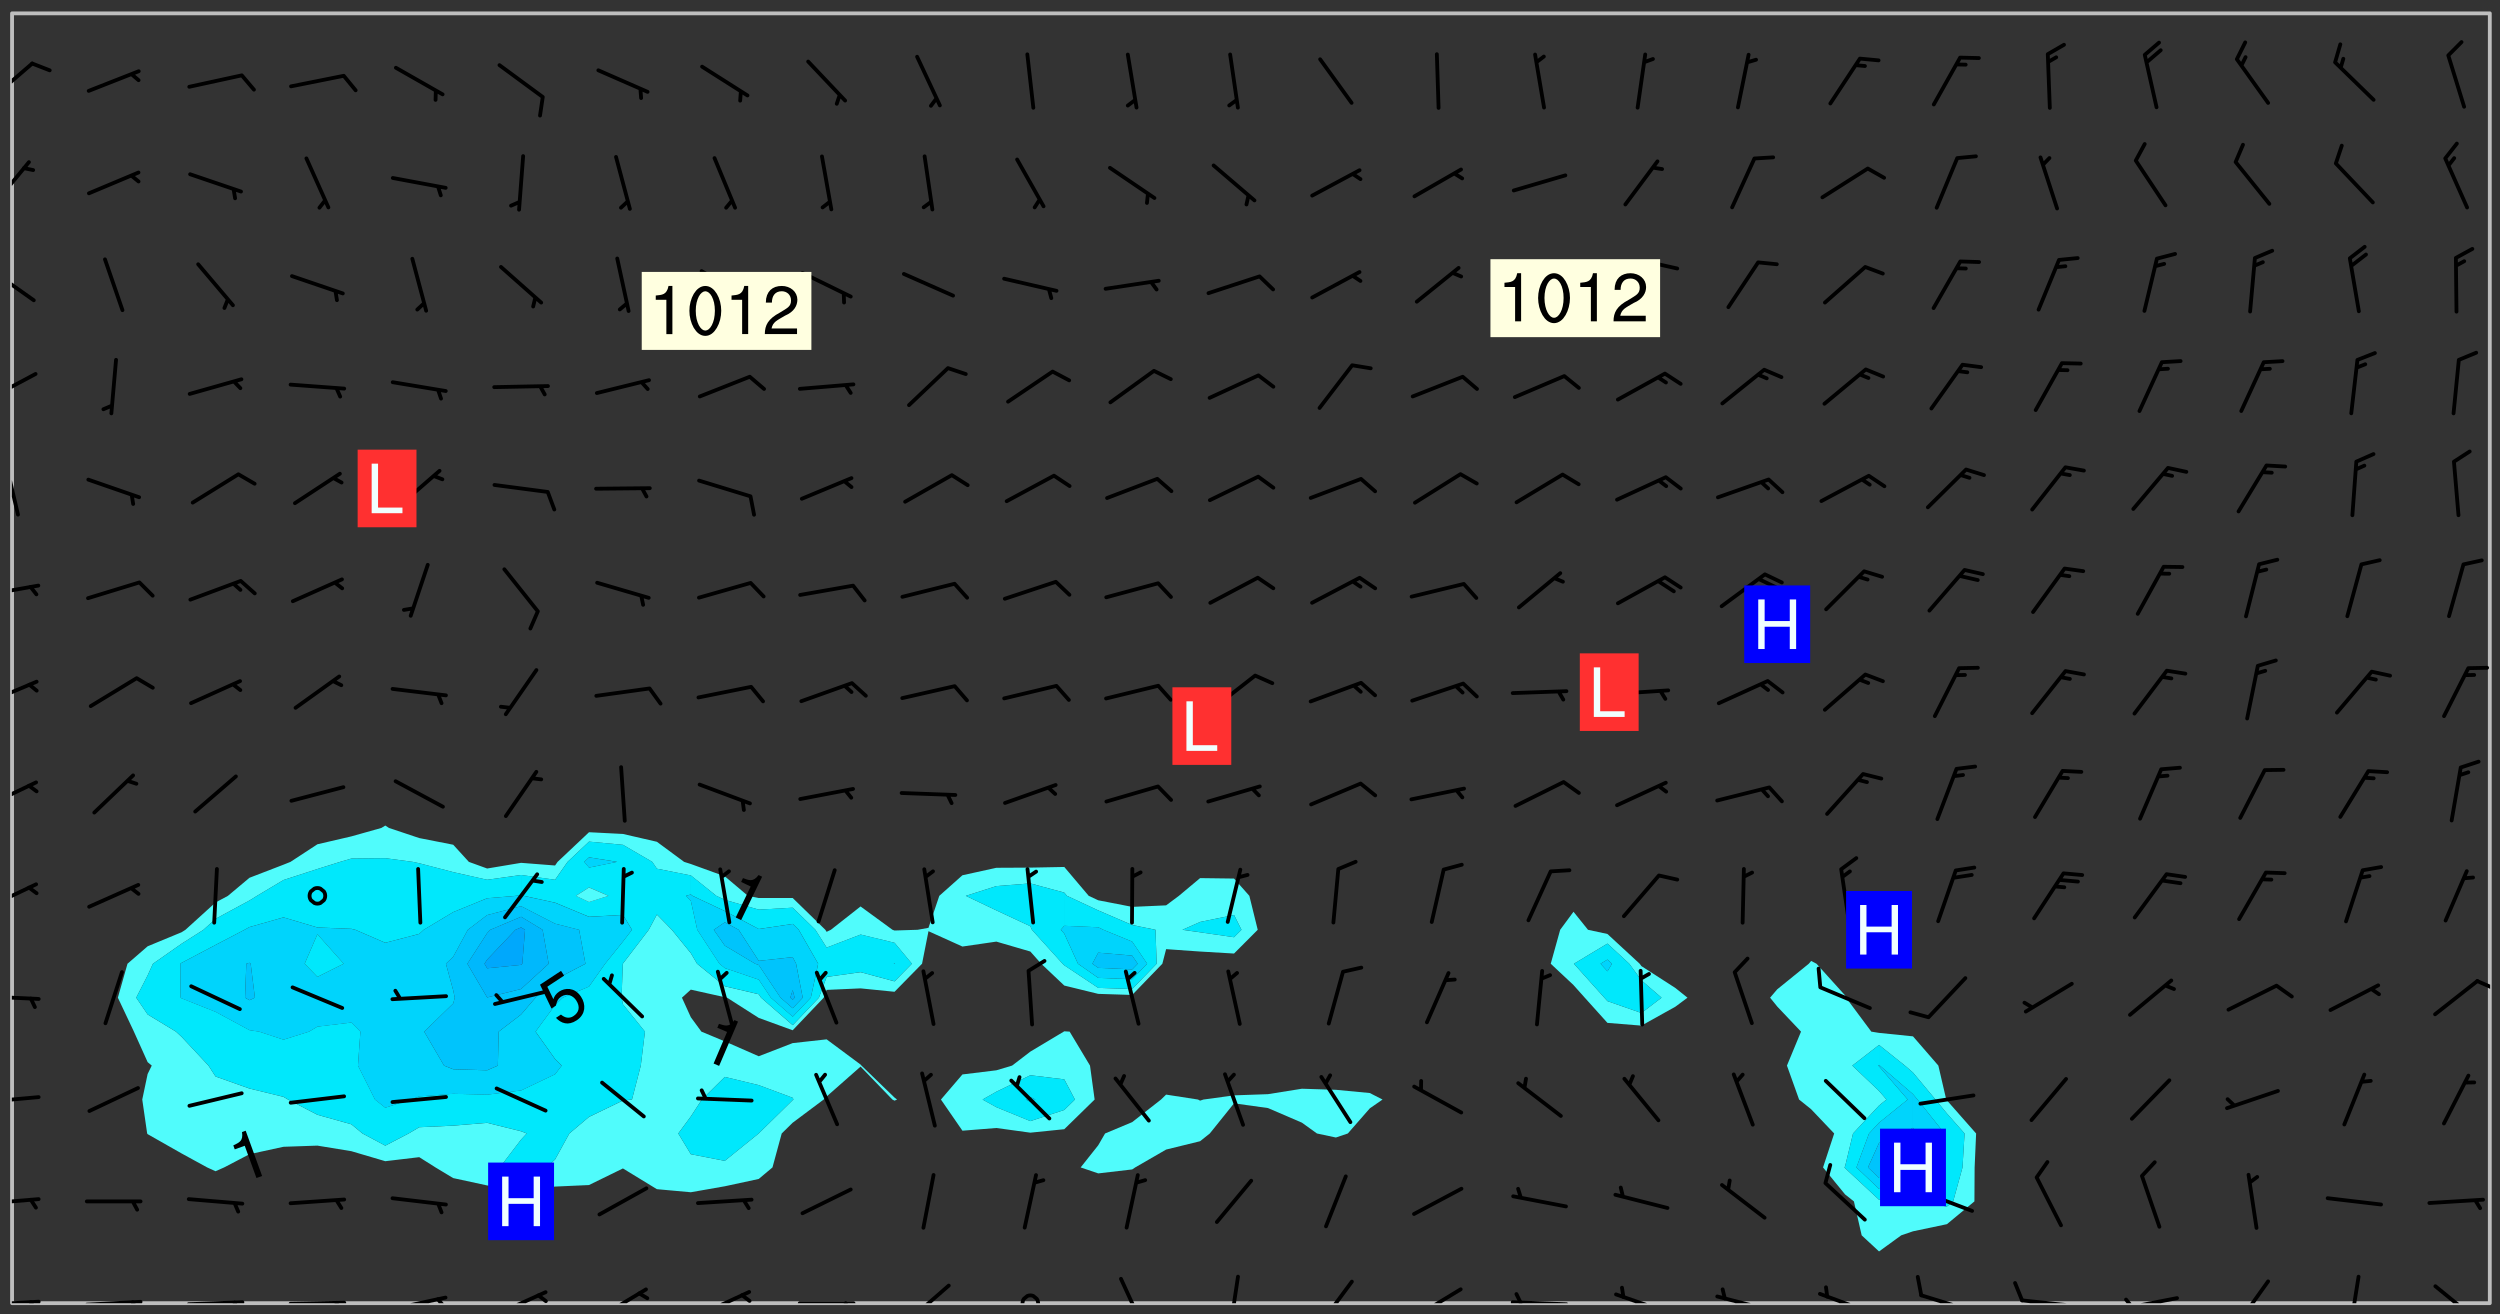 <svg xmlns="http://www.w3.org/2000/svg" role="img" xmlns:xlink="http://www.w3.org/1999/xlink" viewBox="142.45 309.95 326.84 171.84"><rect x="142.45" y="309.95" width="326.84" height="171.84" fill="#333333" stroke="none"/><defs><clipPath id="a"><path d="M144 311.672h1v168.656h-1zm0 0"/></clipPath><clipPath id="b"><path d="M144 311.672h324v168.656H144zm0 0"/></clipPath><clipPath id="c"><path d="M467 311.672h1v168.656h-1zm0 0"/></clipPath><clipPath id="d"><path d="M144 479h4v1.328h-4zm0 0"/></clipPath><clipPath id="e"><path d="M146 479h2v1.328h-2zm0 0"/></clipPath><clipPath id="f"><path d="M153 479h9v1.328h-9zm0 0"/></clipPath><clipPath id="g"><path d="M159 479h2v1.328h-2zm0 0"/></clipPath><clipPath id="h"><path d="M166 479h9v1.328h-9zm0 0"/></clipPath><clipPath id="i"><path d="M172 479h2v1.328h-2zm0 0"/></clipPath><clipPath id="j"><path d="M180 480h8v.328h-8zm0 0"/></clipPath><clipPath id="k"><path d="M186 480h2v.328h-2zm0 0"/></clipPath><clipPath id="l"><path d="M193 479h8v1.328h-8zm0 0"/></clipPath><clipPath id="m"><path d="M199 479h2v1.328h-2zm0 0"/></clipPath><clipPath id="n"><path d="M207 478h8v2.328h-8zm0 0"/></clipPath><clipPath id="o"><path d="M212 479h3v1.328h-3zm0 0"/></clipPath><clipPath id="p"><path d="M220 478h8v2.328h-8zm0 0"/></clipPath><clipPath id="q"><path d="M233 478h8v2.328h-8zm0 0"/></clipPath><clipPath id="r"><path d="M239 479h2v1.328h-2zm0 0"/></clipPath><clipPath id="s"><path d="M246 480h9v.328h-9zm0 0"/></clipPath><clipPath id="t"><path d="M252 480h2v.328h-2zm0 0"/></clipPath><clipPath id="u"><path d="M260 477h7v3.328h-7zm0 0"/></clipPath><clipPath id="v"><path d="M275 479h4v1.328h-4zm0 0"/></clipPath><clipPath id="w"><path d="M288 476h5v4.328h-5zm0 0"/></clipPath><clipPath id="x"><path d="M303 476h2v4.328h-2zm0 0"/></clipPath><clipPath id="y"><path d="M314 477h6v3.328h-6zm0 0"/></clipPath><clipPath id="z"><path d="M327 478h7v2.328h-7zm0 0"/></clipPath><clipPath id="A"><path d="M326 480h3v.328h-3zm0 0"/></clipPath><clipPath id="B"><path d="M339 479h9v1.328h-9zm0 0"/></clipPath><clipPath id="C"><path d="M340 478h2v2.328h-2zm0 0"/></clipPath><clipPath id="D"><path d="M353 478h8v2.328h-8zm0 0"/></clipPath><clipPath id="E"><path d="M366 479h9v1.328h-9zm0 0"/></clipPath><clipPath id="F"><path d="M380 478h8v2.328h-8zm0 0"/></clipPath><clipPath id="G"><path d="M393 479h8v1.328h-8zm0 0"/></clipPath><clipPath id="H"><path d="M406 479h9v1.328h-9zm0 0"/></clipPath><clipPath id="I"><path d="M405 477h3v3.328h-3zm0 0"/></clipPath><clipPath id="J"><path d="M419 479h9v1.328h-9zm0 0"/></clipPath><clipPath id="K"><path d="M420 479h2v1.328h-2zm0 0"/></clipPath><clipPath id="L"><path d="M434 477h6v3.328h-6zm0 0"/></clipPath><clipPath id="M"><path d="M449 476h3v4.328h-3zm0 0"/></clipPath><clipPath id="N"><path d="M460 477h7v3.328h-7zm0 0"/></clipPath><clipPath id="O"><path d="M144 466h4v2h-4zm0 0"/></clipPath><clipPath id="P"><path d="M144 453h4v2h-4zm0 0"/></clipPath><clipPath id="Q"><path d="M144 439h4v2h-4zm0 0"/></clipPath><clipPath id="R"><path d="M466 437h2v3h-2zm0 0"/></clipPath><clipPath id="S"><path d="M144 425h4v4h-4zm0 0"/></clipPath><clipPath id="T"><path d="M144 411h4v5h-4zm0 0"/></clipPath><clipPath id="U"><path d="M144 398h4v5h-4zm0 0"/></clipPath><clipPath id="V"><path d="M144 386h4v2h-4zm0 0"/></clipPath><clipPath id="W"><path d="M144 370h2v8h-2zm0 0"/></clipPath><clipPath id="X"><path d="M144 358h4v5h-4zm0 0"/></clipPath><clipPath id="Y"><path d="M144 344h4v6h-4zm0 0"/></clipPath><clipPath id="Z"><path d="M144 330h3v7h-3zm0 0"/></clipPath><clipPath id="aa"><path d="M144 318h3v6h-3zm0 0"/></clipPath><g id="ab" clip-path="url(#clip1)"><path fill="#fff" fill-opacity="0" fill-rule="evenodd" d="M0 0h1000v1000H0zm0 0"/><path fill="#d3d3d3" fill-opacity="0" fill-rule="evenodd" d="M162.152 355.867l-.234.293.059.234.117.172.176.234.293.348.113.059.117-.172.059-.234.176-.176.465-.176h.699l.234.293.289.816.059.176.176.23.352.234.699.699.172.176.234.348.234.41.289.582.41.465.23.234.234.176.117.23.176.293.172 1.164v.234l.059.289.059.117.117.117.348.41.117.172.176.176.176.234.117.172.172.352.059.234.234.406.234-.059-.176.176-.059.93h-.582l-.234-.113-.348.113-.117.117-.059.293-.059.176-.117.172-.465.293-.059.234-.059.113v.645l.059.172v.41l.059.059v.406l.059.406.117.176.059.059.23.641-.059.293v.699l-.059.582v.234l-.059.23-.055.352v1.922l.055.117h.426l-.367.117-.023.352.891 1.168 1.742.539 1.34.359v.539l.09.809.535.715 1.52.27.891-.086.09 1.164.535.18 1.16-.18 2.055-.984 1.16-.363 1.879-.176 1.695-.18-.18.719-1.516.086-1.25.09-.805.27-1.074.809.27.719.535.898-.18.625-.266.809.266 1.078.625.898.805.18 1.25-.18-.266.723.098.504.055.293v.172l.059.293v.406l.176.117.352.117h.406l.293-.176.113-.117.059-.117.117-.23.059-.176.352-.465.23-.176.176-.059.176.059.059.176.117.988.055.469.059.172.117.234.176.059.816.059h.289l.117.234.059.406.059.352v1.105l.117.293.117.348.289.699.176.352.582.754.352.176.172.059.469.234.641.465.348.234.293.176.293.055.23.062.816.348.293.176.113.172.352.352.117.176.523.641v.289l.059.352v.348l.059.352.059.289.117.059.172.059h.176l.582.234.176.117.176.289.176.234.113.234.293.23.117.117v.41l.059.055.289.234.234.117.059.117.117.172.059.117.23.234.059.176.234.059.117.059-.117.113-.059.117v.117l-.117.293-.117.289v.582l.176.117.117.059.059.117.117.117.113.059.176.348.059.352.059.406v.176l-.059.176-.117.699v.172l.117.176.293.293h.406l.176.117.117.172.117.293v.234h-.527l-.23-.234h-.234l-.176.059-.059.699.059.348.117.176.176.41.117.23.289.469.176.055h.523l.234.059.758.641.059.293v.234l.059.059.23.348v.352l-.117.172v.293l.293.289.293.176.172.059.293.176.293.117.582.406.289.234.293.176.219.16.016.012.23.176.641.523.176.234.117.176.176.176.113.172v.641l.117.176.469.117.582.117.234.059.23.113.293.117.113.059.586.352.289.172.176.062.176.055.176.059.699.352.289.176.234.055.289.176.234.117.641.406.293.117.172.059.234.059.41.059.23.059.234.117.059.172-.41.176.469.059.059.293.113.234.176.055.234.059.176.059.406.117.641.234.117.172.059.234v.176l-.059.117-.059.406.234.234.117.059.348.117.641.23.176.117.289.117.176.176.234.465.582 1.105.176.176.348.176.176.117.352.117 1.047.523.234.059.465.113.293.059.465.176.758.582.234.234.348.465.176.176.289.234.816.699.293.176.289.289.293.176.293.289.695.641.176.176.293.234.289.234.469.289.641.582.348.234.234.293.348.348.352.465.934.992.348.406.117.176.234.059.113.117.645.176.23.113.234.059.293.176.23.117.934.699.406.406.234.176.406.176.234.117.816.348.348.234.234.117.293.289.23.117.758.352.352.172.23.059.293.117.234.059.871.176h.816l.469.23.172.059.875.699.465.117.293.059.176.059.23.059.469.059.348.059.352.059.406.059h.293l.172.059v.23l.176.176h.293l.348.059.352.059.699.117h.641l.465-.234.293-.176.172-.117.41-.172.289-.176.934-.465.469-.293.523-.293.465-.172.465-.176 1.051-.465.289-.117.41-.117.289-.117.527-.176 1.516-.699.582-.348.289-.059.293-.059.348-.117.875-.23.352-.117h.113l.234-.059.875-.234.234-.059h.812l.352-.059.816-.117.172-.059.352-.055.293-.059.23-.059.816-.176.176-.059h.348l.234-.059.465-.117.758-.172.234-.059h.348l.41-.117.289-.059 1.285-.059h.289l.41-.059.23-.059h.176l.875-.117h.406l.41-.117h.348l.352-.113.871-.059h1.75l1.047.289.41.117.289.117.352.117.289.117 1.051.172.289.059h.293l.293.059.172.059.41.059.172.059.117.059h.117l.117.059.352.059h.113l.41.066 1.922.395 1.926.395 1.52.449 1.695.719 2.145.805 1.605-.719 1.43-.805 1.16-1.078 1.25-.449 3.035-.719 1.875-.359 2.145-1.348 2.234-1.254 2.5-1.258 1.695-.449 1.785-.18 1.16-.27.625.539 1.34-.27.715-.988.984-1.344.445-.18.805-.359 1.875-.539 1.785-.449 1.25-.27 1.16-.09 1.699-.09 1.961-.27 1.25-.09h.539l.625-.09h.891l2.145-.18 2.41-.18 2.59-.09 1.695.18 1.609.09 1.43.359 1.16.719 1.875.988 1.16 1.527.266.715.629.09.355.898.535.539.535 1.527 1.074.359h.535l-.805.535.09 1.707.715 2.695.891.805.895.988.715 1.258 1.785.539 1.52-.18.355 1.344 1.609-.805.98-.539.27.27.316-.215.219-.145.801.449.449-.359h.355l.535-.27.539-.719.535-.27.625-.988 1.16.449.84.371 1.395.617 1.695-.18h1.605l1.785.09.18-1.707.535-1.344.805.27.492.848.402.406-.09.539v.359l.715.449.711-.27h1.43l.359.988.445 1.258.715 1.344 1.25.629 1.695.629.715-.18.18-.539.98-.09.449.359.086 1.258-.266.629-.535.18v.539l.715.984.266.539.984.988.801 1.078-.266.359-.09.898-.625 2.332-.355 2.066-.09 1.793-.18.719-.09.539v1.438l-.98 1.883-.359 1.707-.535.898-.805 1.168-.266.539 2.055 1.254.086.359-.355.539-.09-.18v.809l.09 1.438-.445.715-1.074.094-.266.715.535.898.805.719 1.16.809 1.34.27.445.359-.355.449-1.789-.09-1.25-.449-.715-.719-.625-.09-.176 3.59-.188 1.309h89.359V311.703h-55.27v49.082l.762.125 3.289.543 2.023 2.836v2.754l2.352.332 2.348.332h4.051l-1.379 4.16-2.023.707-2.023.703-.543.344-2.594 1.617-.188.117-2.023-2.078-.73-2.742-2.672-2.078-1.375-3.5-.066-.082-1.957-2.672 2.75-1.418v-49.082H294.422v91.414l.117.031.133.012.074.074.105.047.09.059.086.059.09.059.297.297.059.09.031.117.027.117.016.137-.031.117-.059.09-.059.086-.043.105-.047.102-.027.121v.145l.176.27.148.148.074.086.074.074.043.105.062.09.059.086.043.105.059.09.047.102.043.105.059.086.117.18.074.074.062.086.059.09.043.105.059.09.059.086.062.09.059.09.043.102.117.18.074.074.059.086.074.074.09.059.105.047h.148l.133-.016.133.016.102-.047.074-.074.047-.102-.016-.133v-.148l-.047-.105-.027-.117-.047-.102-.027-.121-.043-.102-.062-.09-.043-.102-.043-.105-.031-.117-.016-.133-.012-.137.086-.059.059-.086.121-.031.043.105.016.133v.117l.059.102.059.09.09.059.148.148.059.09.043.105-.012.102.086.059.105.047.086.059.09.059.074.074-.117.027-.105.047-.086.059-.074.074-.059.09-.062.086-.027.121-.047.102-.043.105-.031.117-.012.133-.016.133v.148l.027.117.047.105.043.102.059.09.074.074.09.059.074.074.09.059.059.09.043.105.047.102.117.031.133.016h.148l.117-.031.105.043.043.105.047.102.027.121L299.5 410l.027.117.031.121.027.117.105.043.102.047.133-.016.148.148.062.086.074.074.07.074.09.062.105.043.102.043.117.031.137.016.117-.031.074-.074.027-.117-.012-.133-.031-.121-.027-.117.043-.105h.117l.09.062.117.027h.148l.133.016h.148l.133.016.133-.016h.148l.133-.016.133-.012.137.012.117-.027.133-.016.191-.059-.059.176-.016.133-.027.121-.016.133-.059.086-.133.016-.105.047-.105.043-.117.031-.117.027-.266.031h-.148l-.133.016-.074.074.059.086.148.148.117.18.074.07.09.062.09.059.086.059.09.059.102.043.105.062.105.043.086.059.105.047.102.043.18.117.059.09-.043.102-.047.105.016.133.223.223.059.09.043.102.031.121.043.102.016.133.031.117.012.137.031.117.148.148.102.043.105.043.117.031.133.016.137.016h.117l.117-.031.09-.059.043-.105.047-.102.043-.105.031-.117.012-.133v-.148l-.012-.133-.016-.133-.031-.117-.043-.105-.047-.105-.043-.102-.043-.105-.016-.133.016-.133.027-.117.031-.117.027-.121.047-.102.09-.059.086-.062.074-.074.09-.059.223-.223.059-.086.074-.074.117-.18.059-.086v-.148l-.074-.074-.102-.047-.105-.043-.102-.043-.059-.09-.047-.105-.027-.117.09-.059.117-.031.102-.043.18-.117.148-.148.012-.133-.012-.105-.09-.059-.133.016h-.148l-.133.016-.133-.016-.121-.031-.086-.059-.074-.074-.059-.09-.062-.086-.117-.18-.059-.086.031-.121.086-.059.121-.031.059-.086v-.121l-.031-.117-.059-.09-.059-.086-.047-.105-.027-.117-.016-.133.059-.09.074-.074.09-.059.117-.18.074-.074.059-.086.148-.148.121-.031.133-.016.133.016.074.074.043.105.016.133-.031.117-.117.031-.133.012-.148.148-.043.105-.047.102-.027.121-.031.117v.148l.031.117.043.105.059.09.074.07.074.074.117.031.121.027.117-.027.133-.016h.117l.09.059.074.074.047.105.059.086.102.047.133.016.105.043.086.059-.012.105-.074.074-.18.117-.059.09-.09.059-.07.074-.074.074-.062.09-.027.117-.016.133.016.133-.016.133v.148l.016.133.027.117.031.121.074.074.09.059.086.059.09.059.117.031v.086l-.102.047-.09.059-.266.031-.117.027h-.148l-.105.043-.102.047-.059.09-.062.234-.012.133-.031.121-.016.133v.293l-.012.133.012.137.016.133.133.016.133.012.121.031.086.059.074.074.047.105.043.102.016.133v.445l-.016.133v.445l.031.266.027.117.016.133.031.117.086.211.031.266v.148l-.031.117-.027.117-.031.121-.027.117-.031.117-.031.121-.012.133-.016.133.09.059.117-.031.102.016.047.105-.031.266v.441l-.043.105-.047.105-.043.102-.043.105-.059.086-.031.121-.043.117-.031.117-.016.133.016.133.059.09.105.047.086.059.059.086-.012.137-.031.117-.043.102v.445l-.016.133v.148l-.031.117-.043.105-.027.117-.047.105-.043.102-.031.121-.027.117-.031.133-.031.117-.027.117-.043.105-.031.117-.031.121-.012.133-.016.133v.297l.027.117v.148l.047.398.027.117.059.09.121.031h.148l.133-.016.059.09v.117l-.059.09-.09.059-.102.043-.105.047-.09.059-.086.059-.137.016-.117-.031-.133-.016-.102.047-.062.086-.012.137-.016.133-.031.117-.027.117-.016.133-.031.121v.297l.016.133.031.117v.148l.012.133v.148l-.027.117-.047.102-.027.121-.031.117-.059.09-.074.074-.102.043-.105.047-.117.027-.121.031-.102-.047.059-.086.105-.047.027-.117.031-.117.027-.121.031-.117v-.148l.016-.133-.031-.117-.043-.105-.105.016-.074.074-.102.043-.09.062-.074.074-.043.102-.016.133-.031.117L304.25 426l-.031.117-.027.117-.031.121-.027.117-.031.117-.043.105-.09.059h-.09l-.117-.031-.031-.086.016-.137-.031-.117v-.148l-.012-.133v-.148l-.062-.234-.027-.121-.043-.102-.047-.105-.059-.086-.059-.09-.043-.105-.062-.086-.148-.148-.07-.074-.105-.047-.105-.043-.102-.043-.297-.297-.09-.074-.086-.059-.105-.043-.09-.062-.086-.059-.105-.043-.09-.059-.086-.062-.074-.07-.105-.047-.086-.059-.105-.043-.09-.062-.102-.043-.105-.043-.086-.059-.105-.047-.105-.043-.102-.047-.09-.059-.102-.043-.105-.043-.09-.062-.117-.027-.133-.016-.133.016H299.75l-.133.016-.117-.031-.09-.059-.074-.074-.09-.059-.102-.047h-.148l-.121-.027-.102-.043-.074-.074-.117-.18-.09-.059-.102-.043-.09-.062-.105-.043-.09-.059-.086-.059-.105-.047-.059-.086-.059-.09-.043-.105-.047-.102-.074-.074-.086-.059-.074-.074-.09-.059-.223-.223-.043-.105-.031-.266.105-.043h.145l.105.043.074.074.09.059.086.059.105.047.09.059.148.148.07.074.148.148.062.086.074.074.086.059.074.074.09.062.09.059.086.059.27.176.102.047.105.043.102.043.047-.074.059-.086.074-.074.07-.074.105.043.074.074.059.09.043.102.047.105.043.105.121.027.117-.027.074-.09.043-.105.059-.09.074-.074.105-.043.117-.027.133.012.09.059.148.148.059.09.043.105.047.102.043.105.043.102.105.047.105.043.133.016.086-.059.059-.09.074-.074.105-.043.117.027.105.047.102.043.105.043.102.047.18.117v.117l-.016.133.016.133.016.137.059.086.102.047.121.027.117.031h.148l.117-.031.059-.09.18-.117.059-.09.074-.074.059-.086.117-.18.18-.117.117.031.09.059.043.074-.016.133v.117l.09.059h.148l.133-.016.133-.012.266-.031.105-.043.117-.031.121-.027.074-.074.07-.074.062-.09-.016-.105-.047-.102-.102-.043-.105-.016-.117.027-.266.031h-.148l-.074-.074-.09-.059-.117-.031-.117-.027-.133-.016h-.148l-.133.016h-.297l-.105-.047-.148-.148-.043-.102-.059-.09.223-.223.086-.059.105-.043.117-.031.133-.016.133.016.137.016.102.043.133-.012.09-.062.102-.043.062-.09-.047-.102-.09-.059-.117-.031-.102-.043-.059-.09-.062-.09v-.117l.016-.133.105-.047.074-.07v-.121l-.09-.059-.031-.117.09-.059.074-.074.043-.105.059-.09.047-.102.016-.133v-.148l-.047-.105-.043-.102-.09-.059-.133-.016-.102-.043-.137-.016-.117-.031h-.445l-.133-.016-.133-.012-.133-.016-.117-.031h-.148l-.133-.016-.133-.012-.266-.031-.121-.043-.086-.059-.074-.074v-.148l.012-.133.105-.047.102-.043.133-.016h.152l.133-.016h.293l.121.031.102.043.09.059.234.062.121-.047.09-.059.102-.043.133-.016.105.043.102.047.133.012.121-.027h.145l.121-.031.117-.027.105-.047.074-.074.086-.059.148-.148.059-.086.047-.105.027-.117.016-.105-.102-.043-.09-.059-.117-.031-.105-.043-.09-.062-.074-.086-.074-.074-.102-.043-.105-.047-.102-.043-.059-.09-.047-.102-.086-.211-.062-.086-.059-.09-.074-.074-.086-.059h-.27l-.117.031-.09.059-.102.043-.133.016-.105-.016-.027-.117-.062-.09-.117-.031-.102-.043-.148-.148-.031-.117-.016-.105.074-.074.18-.117.117-.027.117-.031.137.016.102.043.105.043.102.047.105.043.117.031.133.016.117.027.133.016.105-.016.09-.059-.074-.074-.105-.043-.074-.074-.074-.09-.148-.148-.086-.059-.09-.059-.074-.074-.09-.059-.102-.047-.121-.027-.102-.047-.105-.043-.117-.031-.102-.043-.121-.031h-.148l-.117.031-.105.043-.086.062-.18.117-.086.059-.09.059-.105.047-.086.059-.105.043-.102.043-.105.047-.074.074-.059.09-.059.086-.047.105-.059.086-.074.074-.133-.012-.117-.031h-.117l-.074.074-.09.059-.074.074-.09.059-.086.059-.105.047-.102.043-.137.016-.102-.043-.148-.148-.105-.047h-.086l-.105.047-.102.043-.121.031-.117-.031-.074-.074v-.117l.031-.121.074-.07.059-.09.074-.074.117-.031.105-.043h.293l.133-.016.137-.016.102-.043.09-.059.102-.047.09-.059.133-.012.09.059.133.012.09-.059.086-.059.105-.043.09-.059.086-.062.09-.059.148-.148.059-.086.059-.09.105-.043.133-.016.117.027.121.031.059-.059.059-.09.031-.266.027-.117.105.012.133.016.102-.043.09-.059.059-.09.074-.074.059-.09.047-.102.012-.133-.012-.133-.047-.105-.148-.148-.059-.09-.059-.086-.043-.105v-.445l.016-.133v-.148l.012-.133-.059-.059-.09.059-.102-.043-.18-.117-.086-.059-.062-.09-.059-.09-.074-.074-.086-.059-.121.031-.102.012-.105.047-.086.059-.105.043-.148.148-.09.059-.086.059-.09.062-.105.043-.133.016v-.121l.105-.043.117-.031.074-.07.043-.105v-.148l-.027-.117-.148-.148-.133-.016h-.148l-.117.031-.105.043-.102.043-.09.062-.117.027-.074-.074.012-.133-.043-.102-.043-.105-.09-.059-.117.027-.121.031-.117.031-.102.043-.121.031-.102.043-.105.043-.09.059-.102.016v-.117l.016-.133-.059-.09-.074.043-.148.148-.059.09-.074.074-.047.105-.043.102-.074.074-.059.09-.074.074-.059.086-.074.074-.09.062-.074.07-.074.074-.102.016-.133.016-.105-.043v-.121l.148-.148.043-.102.059-.09.047-.102.043-.105.059-.09.031-.117.043-.102.031-.121.027-.117.047-.105.043-.102.043-.105.074-.07.09-.062.09-.059.102-.043h.297l.266-.031.105-.043-.074-.074-.117-.031-.105-.043-.09-.059-.102-.047-.09-.059-.102-.043-.105-.043-.09-.062-.086-.059-.105-.043-.102-.043-.121-.031-.117-.031-.102-.043L297.5 410.25l-.102-.043-.09-.059-.043-.105-.016-.133.102-.043.133-.016.137.016.133-.016.102-.043.059-.09.016-.105-.09-.059-.074-.074-.102-.043-.09-.059-.148-.148-.043-.105-.016-.133v-.293l-.059-.09-.09-.059-.074-.074-.043-.105-.031-.117-.059-.09-.074-.074-.117-.027-.074-.074-.09-.059-.09-.062-.086-.059-.074-.074-.059-.086-.047-.105-.086-.059-.148-.148-.195-.059-.133.016-.102.043-.074.074-.047.102-.043.105-.059.09-.059.086-.297.297-.09.059h-.086l-.062-.086-.043-.105.031-.117.059-.09.027-.117-.012-.133-.09-.062-.105.047-.117.027-.117.031-.27.176-.102.047-.117.027-.105.047-.09.059-.102.043-.059-.086-.047-.105.016-.133.047-.105.07-.074.074-.07.059-.09v-.148l-.043-.105h-.238l-.102.047-.031.117-.027.117-.031.121-.074.043-.133.016-.074-.047-.043-.102-.043-.105-.047-.102-.043-.105-.121.031-.102.043-.133.016-.117.031-.105.043-.09.059-.102.047-.121.027-.133.016-.102-.043-.059-.09-.047-.105-.043-.102-.043-.105v-.117l.059-.09.086-.059.18-.117.102-.047.105-.043.105-.059.102-.043.09-.062.102-.043.105-.059.102-.047.09-.059.105-.043.102-.043.09-.062.102-.043.137-.016.117.031.102.043.121.031.102.043.105.047.102.043.105.043.102.047.105.043.102.043.105.047.086.059.105.043.117.031.105.043.102.047.09.059.105.043.102.043.105.047.117.027.102.047.121.027h.148l.086-.059.016-.102.059-.09-.027-.117-.074-.074-.117-.18-.074-.074-.09-.074-.18-.117-.086-.059-.105-.043-.102-.047-.27-.176-.059-.09-.074-.074-.059-.09-.043-.102-.031-.117-.016-.137v-.562l-.012-.133-.016-.133-.031-.117-.016-.133-.012-.133-.031-.121-.223-.223-.059-.086-.016-.105.031-.117.133-.016v-91.414H172.992v1.453l-.059.234-.352 1.051-.172.523-.117.348-.176.41-.117.172-.234.293-.23.059h-.352l-.117.059-.23.406v.293l.117.176.23.23.117.234.641.758.293.465.176.234.23.352.234.348.641.816.176.465.172.41.117.695.176.469.117 1.398.059.465v.875l.117 1.047v4.781l-.059.465-.352 1.281-.176.523-.113.41-.352.93L172.934 336l-.234.582-.117.176-.172.348-.176.406-.352.816-.059.293-.113.293-.117.289-.059.176-.117.875-.059.406-.059.117-.059.176-.059.172-.23.527-.117.172v.234l-.117.234-.059.172-.176.586v.289l-.059.176v.293l-.059.113-.059.527v.172l-.055.234v2.621l-.176.816-.117.176-.176.234-.117.172-.113.234-.586.934-.23.289-.293.465-.176.234-.289.352-.352.699-.113.23-.176.41-.176.23-.406.527-.816.699-.293.172-.289.234-.176.117-.176.176-.523.406-.527.176-.172.176-.234.055-.641.176h-.758m12.211 31.023l-1.074.449.359.895 1.25-.715.445-.539-.98-.09"/><path fill="#d3d3d3" fill-opacity="0" fill-rule="evenodd" d="M201.508 416.598h-.895l.449.629.98.359.805-.09.445-.988-.176.09-.715-.355-.895.355m154.621 59.07l-.059-.523v-.293l.113-.293.059-.23.469-.469h.113l.117-.113.117-.059h.176l.234-.059h.348l.234.059.117.059.23.172.059.176.117.582v.293l-.117.176-.172.289-.176.176-.527.523-.23.234-.117.059h-.176l-.117-.059-.406-.293-.176-.117-.117-.059-.059-.113-.055-.117m6.641-10.957l-.059-.172v-1.109l.059-.172.176-.059.172-.059h.176l.234-.059.117.059.059.699-.059.172-.117.176-.117.059-.234.523-.113.059h-.234l-.059-.117m9.613-14.391l-.117-.176v-.699l.293-.875.117-.172.176-.352.113-.23.117-.293.352-.758.117-.23.172-.234h.176l.117-.059h.641l.117.059.234.234.172.113.352.293.117.117.113.176v.113l.117.059.117.117v.699l-.059.176v.23l-.059.176-.348 1.051-.117.23-.117.234-.117.059-.23.234-.641.289h-.875l-.41-.117-.641-.465"/><path fill="none" stroke="#bebebe" stroke-linecap="round" stroke-linejoin="round" stroke-miterlimit="10" stroke-width=".5" d="M467.957 311.695H144.027v168.625h323.93v-168.625"/><g clip-path="url(#a)"><path fill="#fff" fill-opacity="0" fill-rule="evenodd" d="M144 475.891v4.438h.004H144V311.672h.004H144v164.219"/></g><g clip-path="url(#b)"><path fill="#fff" fill-opacity="0" fill-rule="evenodd" d="M144.004 480.328V311.672h48.816V417.879l-.512.312-3.926 1.105-4.438 1.031-3.52 2.301-.918.367-4.441 1.711-2.82 2.363-1.617.867-3.934 3.57-.504.32-4.438 1.836-2.637 2.281-1.258 4.438 2.098 4.438 1.797 3.992.539.449-.539 1.102-.703 3.336.641 4.438.062.09 4.438 2.52 3.34 1.828 1.098.5 1.133-.5 3.305-1.727 4.441-.969 4.438-.152 4.438.727 4.438 1.309 4.441-.527 2.121 1.34 2.316 1.395 4.438.961 4.438.684 4.441-.535 4.438-.199 4.438-2.172 4.438 2.711 4.438.402 4.441-.781 4.438-.957 1.797-1.508 1.207-4.438 1.434-1.406 4.051-3.031.387-.398 4.438-3.91 4.16 4.309.281.145.332-.145-.332-.258-4.32-4.18-.121-.137-4.438-3.297-4.438.492-4.438 1.719-4.438-1.945-3.059-1.273-1.383-1.887-1.16-2.551 1.16-1.051 4.441.988.297.062 4.141 2.645 4.438 1.617 4.059-4.262.379-1.016 4.438-.199 4.441.445 3.598-3.668.84-4.254 4.438 2.008 4.438-.645 4.441 1.297 1.418 1.594 3.02 2.855v5.977l-.07.043-4.367 2.613-2.387 1.828-2.055.613-4.438.543-2.809 3.281 2.809 4.074 4.438-.355 4.441.613 4.438-.453 3.969-3.879-.605-4.438-2.664-4.441-.699-.043v-5.977l4.438 1.086 4.438.141 3.945-4.082.492-1.906 4.441.312 4.438.262 3.098-3.105-1.094-4.438-2.004-2.262-4.438-.059-2.773 2.32-1.668 1.242-4.438.199-4.438-.863-1.242-.578-3.195-3.777-4.438.086-4.441.023-4.438.977-3.023 2.691-1.414 4.18-1.422.258-3.016.094-.266-.094-4.176-3.051-3.883 3.051-.555.266-.168-.266-4.27-4.16-4.438.008-1.41-.285-3.027-2.555-4.441-1.609-.875-.277L228.328 420l-4.438-1.02-4.438-.227-4.109 3.875-.328.473-4.441-.348-4.438.742-2.391-.867-2.047-2.242-4.438-.871-3.961-1.324-.48-.312V311.672h119.836v140.613l-4.438.711-4.438.156-4 .547-.438.145-.27-.145-4.172-.645-.664.645-3.773 2.953-3.543 1.484-.895 1.543-2.297 2.895 2.297.781 4.438-.52.395-.262 4.043-2.336 4.441-1.09 1.27-1.012 3.168-3.941 4.438.617 4.438 1.91 1.965 1.414 2.477.527 1.559-.527 2.879-3.289 1.66-1.148-1.66-.852-4.438-.422-4.441-.141V311.672h35.508v117.477l-1.742 2.359-1.234 4.438 2.977 2.789 1.473 1.648 2.965 3.293 4.441.359 4.438-2.473 1.586-1.18-1.586-1.27-4.438-2.859-.227-.309-4.215-3.891-2.543-.547-1.895-2.359V311.672h31.07v123.906l-.312.367-4.129 3.348-.93 1.09.93 1.148 3.117 3.289-1.84 4.441 1.586 4.438 1.578 1.27 3.012 3.168-1.457 4.438 2.883 3.531 1.152.91 1.016 4.438 2.27 2.105 2.898-2.105 1.539-.527 4.438-.934 3.594-2.977.027-4.441.195-4.438-3.816-4.328-.09-.109-1.031-4.438-3.316-3.824-4.438-.453-1.012-.164-3.301-4.438-.125-.297-3.738-4.141-.699-.367V311.672h88.762v168.656H144.004"/></g><path fill="#50fcfc" fill-rule="evenodd" d="M159.957 444.82l-2.098-4.438 1.258-4.438 2.637-2.281 4.438-1.836.504-.32 3.934-3.57 1.617-.867 2.82-2.363 4.441-1.711.918-.367 3.52-2.301 4.438-1.031 3.926-1.105.512-.312.48.312 3.961 1.324 4.438.871 2.047 2.242 2.391.867 4.438-.742 4.441.348.328-.473 4.109-3.875v1.23l-2.805 2.645-1.633 2.34-4.441-.625-4.438.625-4.438-1-4.438-1.16-.84-.18-3.602-.484-4.438.051-1.477.434-2.961.93L179.508 425l-3.465 2.07-.977.605-4.438 2.398-1.578 1.434-2.859 1.82-3.746 2.617-.691 1.516-1.496 2.922 1.496 2.199 3.691 2.238.746.688 3.512 3.754.926 1.43 4.438 1.574 4.441 1.082.594.352 3.844 1.996 4.438 1.242 1.449 1.199 2.988 1.594 3.059-1.594 1.383-.816 4.438-.207 4.438-.367 4.438 1.105.738.285-.738.793-2.777 3.645 2.777.895 3.332-.895 1.109-1.039 1.867-3.398 2.57-2.164 4.438-2.145 1.18-.129 1.152-4.438.543-4.441-2.875-3.559-.18-.879.16-4.438.02-.023 3.375-4.414 1.062-1.992 1.953 1.992 2.484 3.062.809 1.375 3.633 2.949 4.438 1.043.297.445 4.141 3.598 3.426-3.598 1.012-2.707 4.438-.625 4.441 1.203 2.266-2.309-2.266-2.734-4.441-1.078-4.438 1.703-1.477-2.328-2.961-2.887-4.438.254-4.438-1.281-1.113-.523-3.328-2.668-4.438-.879-.609-.895-3.828-2.227-4.438-.418v-1.23l4.438.227L228.328 420l3.562 2.629.875.277 4.441 1.609 3.027 2.555 1.41.285 4.438-.008 4.27 4.16.168.266.555-.266 3.883-3.051 4.176 3.051.266.094 3.016-.094 1.422-.258 1.414-4.18 3.023-2.691 4.438-.977 4.441-.023v2.062l-4.441.352-3.996 1.277 3.996 1.902 4.441 2.07.207.465 4.012 4.438.219.207 4.438 2.949 4.438.156 3.203-3.312-.152-4.438-3.051-.625-4.438-1.91-4.082-1.902-.355-.422-4.438-1.207v-2.062l4.438-.086 3.195 3.777 1.242.578 4.438.863 4.438-.199 1.668-1.242 2.773-2.32 4.438.059v4.762l-4.438.91-2.309 1.027 2.309.324 4.438.648.973-.973-.973-1.938v-4.762l2.004 2.262 1.094 4.438-3.098 3.105-4.438-.262-4.441-.312-.492 1.906-3.945 4.082-4.438-.141-4.438-1.086-3.02-2.855-1.418-1.594-4.441-1.297-4.438.645-4.438-2.008-.84 4.254-3.598 3.668-4.441-.445-4.438.199-.379 1.016-4.059 4.262-4.438-1.617-4.141-2.645-.297-.062-4.441-.988-1.16 1.051 1.16 2.551 1.383 1.887 3.059 1.273v4.648l-2.996 2.957-1.445 2.215-1.641 2.223 1.641 2.711 4.441.867 4.43-3.578.008-.008 4.438-4.352.102-.078-.102-.23-4.438-1.652-4.438-1.074v-4.648l4.438 1.945 4.438-1.719 4.438-.492 4.438 3.297.121.137 4.32 4.18.332.258-.332.145-.281-.145-4.16-4.309-4.438 3.91-.387.398-4.051 3.031-1.434 1.406-1.207 4.438-1.797 1.508-4.438.957-4.441.781-4.438-.402-4.438-2.711-4.438 2.172-4.438.199-4.441.535-4.438-.684-4.438-.961-2.316-1.395-2.121-1.34-4.441.527-4.438-1.309-4.438-.727-4.438.152-4.441.969-3.305 1.727-1.133.5-1.098-.5-3.34-1.828-4.438-2.52-.062-.09-.641-4.438.703-3.336.539-1.102-.539-.449-1.797-3.992"/><path fill="#00e8fc" fill-rule="evenodd" d="M161.754 442.582l-1.496-2.199 1.496-2.922.691-1.516 3.746-2.617 2.859-1.82 1.578-1.434 4.438-2.398.977-.605L179.508 425l4.438-1.441 2.961-.93 1.477-.434 4.438-.051 3.602.484.84.18 4.438 1.16 4.438 1 4.438-.625v2.652l-.703.074-3.734.312-4.438 1.812-3.855 2.312-.582.535-4.441 1.164-3.926-1.699-.512-.125-4.438-.176-4.438-1.32-4.441 1.262-.648.359-3.789 1.98-4.438 2.34-.164.117.035 4.438.129.086 4.438 1.766 4.438 2.395 1.25.191 3.191 1.051 3.344-1.051 1.094-.652 4.438-.539 1.184 1.191-.32 4.441 2.223 4.438 1.352 1.07 3.266-1.07 1.176-.414 4.438-.336 4.438.113 4.438-.551 4.441-2.117.863-1.133-.863-.852-2.555-3.59 2.555-3.473 1.008-.965 3.43-1.453 2.105-2.984 2.332-2.902 1.176-1.535-1.176-1.945-4.438.246-4.438-1.844-4.105-.895-.336-.074v-2.652l4.441.625 1.633-2.34 2.805-2.645v2.055l-.629.59.629.75v2.598l-1.707 1.094 1.707.809 2.539-.809-2.539-1.094v-2.598l3.668-.75-3.668-.59v-2.055l4.438.418 3.828 2.227.609.895 4.438.879v2.492l-.641.176.641.672.836 3.766 2.898 4.438.707.57 4.438 1.512 1.574 2.355 2.863 2.488 2.367-2.488.961-4.438-2.543-4.438-.785-.766-4.438.668-4.438-2.348-4.227-1.992-.215-.176v-2.492l3.328 2.668 1.113.523 4.438 1.281 4.438-.254 2.961 2.887 1.477 2.328 4.438-1.703 4.441 1.078v2.684l-.117.051.117.043.039-.043-.039-.051v-2.684l2.266 2.734-2.266 2.309-4.441-1.203-4.438.625-1.012 2.707-3.426 3.598-4.141-3.598-.297-.445-4.438-1.043-3.633-2.949-.809-1.375-2.484-3.062-1.953-1.992-1.062 1.992-3.375 4.414-.02.023-.16 4.438.18.879 2.875 3.559-.543 4.441-1.152 4.438-1.18.129-4.438 2.145-2.57 2.164-1.867 3.398-1.109 1.039-3.332.895-2.777-.895 2.777-3.645.738-.793-.738-.285-4.438-1.105-4.438.367-4.438.207-1.383.816-3.059 1.594-2.988-1.594-1.449-1.199-4.438-1.242-3.844-1.996-.594-.352-4.441-1.082-4.438-1.574-.926-1.43-3.512-3.754-.746-.688-3.691-2.238"/><path fill="#00d4fc" fill-rule="evenodd" d="M166.062 440.383l-.035-4.438.164-.117 4.438-2.34 3.789-1.98.648-.359v4.668l-.414.129-.164 4.438.578.328.711-.328-.555-4.438-.156-.129v-4.668l4.441-1.262 4.438 1.32v.883l-1.664 3.855 1.664 1.715 3.441-1.715-3.441-3.855v-.883l4.438.176.512.125 3.926 1.699 4.441-1.164.582-.535 3.855-2.312 4.438-1.812 3.734-.312.703-.074v1.422l-4.438 1.164-2.527 1.926-1.91 3.523-.953.914.953 3.477.203.961-.203.754-3.793 3.684 2.594 4.441 1.199.48 4.438.133 1.402-.613.109-4.441 2.926-2.238 1.883-2.199 2.559-2.367 3.973-2.07-.828-4.438-3.145-.801-4.441-2.289v-1.422l.336.074 4.105.895 4.438 1.844 4.438-.246 1.176 1.945-1.176 1.535-2.332 2.902-2.105 2.984-3.43 1.453-1.008.965-2.555 3.473 2.555 3.59.863.852-.863 1.133-4.441 2.117-4.438.551-4.438-.113-4.438.336-1.176.414-3.266 1.07-1.352-1.07-2.223-4.438.32-4.441-1.184-1.191-4.438.539-1.094.652-3.344 1.051-3.191-1.051-1.25-.191-4.438-2.395-4.438-1.766-.129-.086"/><path fill="#00c4fc" fill-rule="evenodd" d="M175.066 440.711l-.578-.328.164-4.438.414-.129.156.129.555 4.438-.711.328"/><path fill="#00e8fc" fill-rule="evenodd" d="M183.945 432.09l-1.664 3.855 1.664 1.715 3.441-1.715-3.441-3.855"/><path fill="#00c4fc" fill-rule="evenodd" d="M200.5 449.262l-2.594-4.441 3.793-3.684.203-.754-.203-.961-.953-3.477.953-.914 1.91-3.523 2.527-1.926 4.438-1.164v1.387l-4.027 1.703-.41.434-2.586 4.004 2.586 4.406 4.438-1.105 3.609-3.301-.797-4.438-2.812-1.703v-1.387l4.441 2.289 3.145.801.828 4.438-3.973 2.07-2.559 2.367-1.883 2.199-2.926 2.238-.109 4.441-1.402.613-4.438-.133-1.199-.48"/><path fill="#00b8fc" fill-rule="evenodd" d="M206.137 440.352l-2.586-4.406 2.586-4.004.41-.434 4.027-1.703v1.391l-.738.312-3.699 3.898-.348.539.348.594 4.438-.449.16-.145.359-4.438-.52-.312v-1.391l2.812 1.703.797 4.438-3.609 3.301-4.438 1.105"/><path fill="#00a8fc" fill-rule="evenodd" d="M206.137 436.539l-.348-.594.348-.539 3.699-3.898.738-.312.52.312-.359 4.438-.16.145-4.438.449"/><path fill="#50fcfc" fill-rule="evenodd" d="M219.453 425.977l-1.707 1.094 1.707.809 2.539-.809-2.539-1.094"/><path fill="#00d4fc" fill-rule="evenodd" d="M219.453 423.379l-.629-.75.629-.59 3.668.59-3.668.75"/><path fill="#00e8fc" fill-rule="evenodd" d="M232.766 460.848l-1.641-2.711 1.641-2.223 1.445-2.215 2.996-2.957 4.438 1.074 4.438 1.652.102.23-.102.078-4.438 4.352-.008.008-4.43 3.578-4.441-.867"/><path fill="#00d4fc" fill-rule="evenodd" d="M232.766 427.742l-.641-.672.641-.176.215.176 4.227 1.992v1.469l-1.441.977 1.441 2.07 3.969 2.367.469.172 2.848 4.266 1.59 1.379 1.312-1.379-.867-4.438-.445-.863-4.438.488-2.625-4.062-1.812-.977v-1.469l4.438 2.348 4.438-.668.785.766 2.543 4.438-.961 4.438-2.367 2.488-2.863-2.488-1.574-2.355-4.438-1.512-.707-.57-2.898-4.438-.836-3.766"/><path fill="#00c4fc" fill-rule="evenodd" d="M237.207 433.578l-1.441-2.07 1.441-.977 1.812.977 2.625 4.062 4.438-.488v4.305l-.312.996.312.273.258-.273-.258-.996v-4.305l.445.863.867 4.438-1.312 1.379-1.59-1.379-2.848-4.266-.469-.172-3.969-2.367"/><path fill="#00b8fc" fill-rule="evenodd" d="M246.082 440.656l-.312-.273.312-.996.258.996-.258.273"/><path fill="#00d4fc" fill-rule="evenodd" d="M259.398 435.988l-.117-.043.117-.051.039.051-.039.043"/><path fill="#50fcfc" fill-rule="evenodd" d="M268.273 457.773l-2.809-4.074 2.809-3.281 4.438-.543 2.055-.613 2.387-1.828v3.09l-4.441 2.148-1.805 1.027 1.805 1 4.441 1.82 4.438-1.461 1.391-1.359-1.391-2.637-4.438-.539v-3.09l4.367-2.613.07-.043.699.043 2.664 4.441.605 4.438-3.969 3.879-4.438.453-4.441-.613-4.438.355"/><path fill="#00e8fc" fill-rule="evenodd" d="M272.711 428.973l-3.996-1.902 3.996-1.277 4.441-.352 4.438 1.207v4.34l-.461.52.461.504 1.789 3.934 2.648 1.848 4.438.18 1.961-2.027-1.961-2.895-3.766-1.543-.672-.332-4.438-.188v-4.34l.355.422 4.082 1.902 4.438 1.91 3.051.625.152 4.438-3.203 3.312-4.438-.156-4.438-2.949-.219-.207-4.012-4.438-.207-.465-4.441-2.07m0 25.727l-1.805-1 1.805-1.027 4.441-2.148v2.832l-.598.344.598.305.672-.305-.672-.344v-2.832l4.438.539 1.391 2.637-1.391 1.359-4.438 1.461-4.441-1.82"/><path fill="#00d4fc" fill-rule="evenodd" d="M277.152 454.004l-.598-.305.598-.344.672.344-.672.305m4.438-21.992l-.461-.504.461-.52 4.438.188V434.5l-.77 1.445.77.539 4.438.203.719-.742-.719-1.062-4.438-.383v-3.324l.672.332 3.766 1.543 1.961 2.895-1.961 2.027-4.438-.18-2.648-1.848-1.789-3.934"/><path fill="#50fcfc" fill-rule="evenodd" d="M286.027 463.355l-2.297-.781 2.297-2.895.895-1.543 3.543-1.484 3.773-2.953.664-.645 4.172.645.27.145.438-.145 4-.547 4.438-.156 4.438-.711 4.441.141 4.438.422 1.66.852-1.66 1.148-2.879 3.289-1.559.527-2.477-.527-1.965-1.414-4.438-1.91-4.438-.617-3.168 3.941-1.27 1.012-4.441 1.09-4.043 2.336-.395.262-4.438.52"/><path fill="#00c4fc" fill-rule="evenodd" d="M286.027 436.484l-.77-.539.77-1.445 4.438.383.719 1.062-.719.742-4.438-.203"/><path fill="#00e8fc" fill-rule="evenodd" d="M299.344 431.832l-2.309-.324 2.309-1.027 4.438-.91.973 1.938-.973.973-4.438-.648"/><path fill="#50fcfc" fill-rule="evenodd" d="M348.164 438.734l-2.977-2.789 1.234-4.438 1.742-2.359 1.895 2.359 2.543.547v1.254l-4.387 2.637 3.98 4.438.406.453 4.441 1.551 2.633-2.004-2.633-2.266-1.586-2.172-2.855-2.637v-1.254l4.215 3.891.227.309 4.438 2.859 1.586 1.27-1.586 1.18-4.438 2.473-4.441-.359-2.965-3.293-1.473-1.648"/><path fill="#00e8fc" fill-rule="evenodd" d="M352.195 440.383l-3.98-4.438 4.387-2.637v2.09l-.906.547.906.992.594-.992-.594-.547v-2.09l2.855 2.637 1.586 2.172 2.633 2.266-2.633 2.004-4.441-1.551-.406-.453"/><path fill="#00d4fc" fill-rule="evenodd" d="M352.602 436.938l-.906-.992.906-.547.594.547-.594.992"/><path fill="#50fcfc" fill-rule="evenodd" d="M374.793 441.531l-.93-1.148.93-1.09 4.129-3.348.312-.367.699.367 3.738 4.141.125.297 3.301 4.438 1.012.164v1.574l-3.496 2.703 3.496 3.32.965 1.117-.965.781-3.402 3.656-1.035 4.285-.082.152.082.102 4.438 4.129 4.438.191.324.02 4.113.672.812-.672 1.223-4.441.27-4.438-2.305-2.613-1.5-1.824-2.938-3.531-1.055-.906-3.383-2.703v-1.574l4.438.453 3.316 3.824 1.031 4.438.09.109 3.816 4.328-.195 4.438-.027 4.441-3.594 2.977-4.438.934-1.539.527-2.898 2.105-2.27-2.105-1.016-4.438-1.152-.91-2.883-3.531 1.457-4.438-3.012-3.168-1.578-1.27-1.586-4.438 1.84-4.441-3.117-3.289"/><path fill="#00e8fc" fill-rule="evenodd" d="M383.672 462.676l-.082-.102.082-.152 1.035-4.285 3.402-3.656.965-.781-.965-1.117-3.496-3.32 3.496-2.703v2.617l-.109.086.109.102 3.746 4.336-3.746 3.027-1.312 1.41-1.645 4.438 2.957 2.805 4.438.383 4.074-3.188.055-4.438-3.543-4.438-.586-.703-4.332-3.734-.105-.086v-2.617l3.383 2.703 1.055.906 2.938 3.531 1.5 1.824 2.305 2.613-.27 4.438-1.223 4.441-.812.672-4.113-.672-.324-.02-4.438-.191-4.438-4.129"/><path fill="#00d4fc" fill-rule="evenodd" d="M388.109 465.379l-2.957-2.805 1.645-4.438 1.312-1.41 3.746-3.027-3.746-4.336-.109-.102.109-.086.105.086 4.332 3.734v4.395l-1.285.746-3.152 1.238-1.449 3.199 1.449 1.375 4.438.574 2.492-1.949-1.945-4.438-.547-.746v-4.395l.586.703 3.543 4.438-.055 4.438-4.074 3.188-4.438-.383"/><path fill="#00c4fc" fill-rule="evenodd" d="M388.109 463.949l-1.449-1.375 1.449-3.199 3.152-1.238 1.285-.746v3.387l-4.164 1.797 4.164.715.914-.715-.914-1.797v-3.387l.547.746 1.945 4.438-2.492 1.949-4.438-.574"/><path fill="#00b8fc" fill-rule="evenodd" d="M392.547 463.289l-4.164-.715 4.164-1.797.914 1.797-.914.715"/><g clip-path="url(#c)"><path fill="#fff" fill-opacity="0" fill-rule="evenodd" d="M467.996 480.328H468V311.672h-.004H468v168.656h-.004"/></g><path fill="#fff" fill-opacity="0" fill-rule="evenodd" d="M234.938 430.145l5.262 2.539 4.332-8.965-5.258-2.543-4.336 8.969"/><path fill-rule="evenodd" d="M241.625 424.348l.461.223-2.742 5.668-.707-.344 1.953-4.043-1.25-.602.242-.5.531.184.25.062.246.02.246-.039.246-.113.258-.207.266-.309"/><path fill="#fff" fill-opacity="0" fill-rule="evenodd" d="M232.059 449.41l5.371 2.297 3.914-9.16-5.371-2.297-3.914 9.16"/><path fill-rule="evenodd" d="M238.469 443.312l.469.199-2.473 5.789-.723-.309 1.762-4.129-1.277-.547.219-.512.543.16.25.051.246.008.246-.051.242-.125.246-.215.25-.32"/><path fill="#fff" fill-opacity="0" fill-rule="evenodd" d="M173.574 466.785l5.492-1.992-3.398-9.363-5.492 1.992 3.398 9.363"/><path fill-rule="evenodd" d="M174.09 457.949l.48-.172 2.148 5.918-.742.266-1.531-4.219-1.305.473-.188-.52.504-.254.219-.137.184-.16.145-.203.09-.258.031-.324-.035-.41"/><path fill="#fff" fill-opacity="0" fill-rule="evenodd" d="M215.57 447.031l6.621-4.355-5.602-8.516-6.621 4.355 5.602 8.516"/><path fill-rule="evenodd" d="M213.051 438.684l2.746-1.805.406.617L214 438.945l.797 1.637.102-.262.152-.258.223-.254.301-.238.285-.152.328-.117.359-.059.379.008.387.094.195.078.188.109.188.137.184.164.172.195.168.23.215.387.145.41.066.414-.012.414-.102.406-.086.195-.109.188-.133.184-.16.176-.184.164-.211.152-.41.227-.391.133-.367.051-.348-.031-.328-.094-.309-.156-.285-.207-.27-.246.656-.434.195.148.199.117.203.086.207.047.207.012.207-.027.207-.066.203-.113.25-.191.195-.215.141-.234.082-.254.02-.27-.043-.285-.109-.301-.176-.316-.16-.207-.195-.184-.223-.152-.246-.109-.266-.059-.285.004-.297.078-.301.156-.262.215-.176.246-.125.305-.113.398-.578.383-1.496-3.117"/><g clip-path="url(#d)"><path fill="none" stroke="#000" stroke-linecap="round" stroke-linejoin="round" stroke-miterlimit="10" stroke-width=".5" d="M147.508 480.125l-7.016.41"/></g><g clip-path="url(#e)"><path fill="none" stroke="#000" stroke-linecap="round" stroke-linejoin="round" stroke-miterlimit="10" stroke-width=".5" d="M146.488 480.184l.637 1.047"/></g><g clip-path="url(#f)"><path fill="none" stroke="#000" stroke-linecap="round" stroke-linejoin="round" stroke-miterlimit="10" stroke-width=".5" d="M160.824 480.145l-7.02.367"/></g><g clip-path="url(#g)"><path fill="none" stroke="#000" stroke-linecap="round" stroke-linejoin="round" stroke-miterlimit="10" stroke-width=".5" d="M159.805 480.199l.629 1.051"/></g><g clip-path="url(#h)"><path fill="none" stroke="#000" stroke-linecap="round" stroke-linejoin="round" stroke-miterlimit="10" stroke-width=".5" d="M174.141 480.199l-7.023.258"/></g><g clip-path="url(#i)"><path fill="none" stroke="#000" stroke-linecap="round" stroke-linejoin="round" stroke-miterlimit="10" stroke-width=".5" d="M173.121 480.238l.613 1.059"/></g><g clip-path="url(#j)"><path fill="none" stroke="#000" stroke-linecap="round" stroke-linejoin="round" stroke-miterlimit="10" stroke-width=".5" d="M187.457 480.262l-7.023.133"/></g><g clip-path="url(#k)"><path fill="none" stroke="#000" stroke-linecap="round" stroke-linejoin="round" stroke-miterlimit="10" stroke-width=".5" d="M186.438 480.281l.594 1.074"/></g><g clip-path="url(#l)"><path fill="none" stroke="#000" stroke-linecap="round" stroke-linejoin="round" stroke-miterlimit="10" stroke-width=".5" d="M200.695 479.59l-6.871 1.477"/></g><g clip-path="url(#m)"><path fill="none" stroke="#000" stroke-linecap="round" stroke-linejoin="round" stroke-miterlimit="10" stroke-width=".5" d="M199.695 479.805l.793.941"/></g><g clip-path="url(#n)"><path fill="none" stroke="#000" stroke-linecap="round" stroke-linejoin="round" stroke-miterlimit="10" stroke-width=".5" d="M213.777 478.883l-6.406 2.891"/></g><g clip-path="url(#o)"><path fill="none" stroke="#000" stroke-linecap="round" stroke-linejoin="round" stroke-miterlimit="10" stroke-width=".5" d="M212.848 479.305l.969.75"/></g><g clip-path="url(#p)"><path fill="none" stroke="#000" stroke-linecap="round" stroke-linejoin="round" stroke-miterlimit="10" stroke-width=".5" d="M226.902 478.52l-6.023 3.621"/></g><path fill="none" stroke="#000" stroke-linecap="round" stroke-linejoin="round" stroke-miterlimit="10" stroke-width=".5" d="M226.023 479.043l1.055.633"/><g clip-path="url(#q)"><path fill="none" stroke="#000" stroke-linecap="round" stroke-linejoin="round" stroke-miterlimit="10" stroke-width=".5" d="M240.395 478.855l-6.379 2.945"/></g><g clip-path="url(#r)"><path fill="none" stroke="#000" stroke-linecap="round" stroke-linejoin="round" stroke-miterlimit="10" stroke-width=".5" d="M239.469 479.285l.977.742"/></g><g clip-path="url(#s)"><path fill="none" stroke="#000" stroke-linecap="round" stroke-linejoin="round" stroke-miterlimit="10" stroke-width=".5" d="M254.035 480.328h-7.027"/></g><g clip-path="url(#t)"><path fill="none" stroke="#000" stroke-linecap="round" stroke-linejoin="round" stroke-miterlimit="10" stroke-width=".5" d="M253.012 480.328l.574 1.082"/></g><g clip-path="url(#u)"><path fill="none" stroke="#000" stroke-linecap="round" stroke-linejoin="round" stroke-miterlimit="10" stroke-width=".5" d="M266.488 478.023l-5.305 4.609"/></g><g clip-path="url(#v)"><path fill="none" stroke="#000" stroke-linecap="round" stroke-linejoin="round" stroke-miterlimit="10" stroke-width=".5" d="M278.172 480.328l-.02-.199-.059-.191-.094-.176-.457-.379-.191-.059-.199-.02-.199.02-.195.059-.457.379-.094.176-.059.191-.02.199.02.199.059.191.094.18.457.375.195.059.199.02.199-.02.191-.059.457-.375.094-.18.059-.191.02-.199"/></g><g clip-path="url(#w)"><path fill="none" stroke="#000" stroke-linecap="round" stroke-linejoin="round" stroke-miterlimit="10" stroke-width=".5" d="M289 477.137l2.934 6.383"/></g><g clip-path="url(#x)"><path fill="none" stroke="#000" stroke-linecap="round" stroke-linejoin="round" stroke-miterlimit="10" stroke-width=".5" d="M304.301 476.855l-1.043 6.949"/></g><g clip-path="url(#y)"><path fill="none" stroke="#000" stroke-linecap="round" stroke-linejoin="round" stroke-miterlimit="10" stroke-width=".5" d="M315.004 483.152l4.184-5.648"/></g><g clip-path="url(#z)"><path fill="none" stroke="#000" stroke-linecap="round" stroke-linejoin="round" stroke-miterlimit="10" stroke-width=".5" d="M327.406 482.148l6.008-3.641"/></g><g clip-path="url(#A)"><path fill="none" stroke="#000" stroke-linecap="round" stroke-linejoin="round" stroke-miterlimit="10" stroke-width=".5" d="M328.281 481.621l-1.055-.629"/></g><g clip-path="url(#B)"><path fill="none" stroke="#000" stroke-linecap="round" stroke-linejoin="round" stroke-miterlimit="10" stroke-width=".5" d="M340.215 480.195l7.023.27"/></g><g clip-path="url(#C)"><path fill="none" stroke="#000" stroke-linecap="round" stroke-linejoin="round" stroke-miterlimit="10" stroke-width=".5" d="M341.238 480.234l-.535-1.105"/></g><g clip-path="url(#D)"><path fill="none" stroke="#000" stroke-linecap="round" stroke-linejoin="round" stroke-miterlimit="10" stroke-width=".5" d="M353.723 479.176l6.637 2.309"/></g><path fill="none" stroke="#000" stroke-linecap="round" stroke-linejoin="round" stroke-miterlimit="10" stroke-width=".5" d="M354.688 479.512l-.188-1.215"/><g clip-path="url(#E)"><path fill="none" stroke="#000" stroke-linecap="round" stroke-linejoin="round" stroke-miterlimit="10" stroke-width=".5" d="M366.957 479.445l6.801 1.766"/></g><path fill="none" stroke="#000" stroke-linecap="round" stroke-linejoin="round" stroke-miterlimit="10" stroke-width=".5" d="M367.945 479.703l-.285-1.191"/><g clip-path="url(#F)"><path fill="none" stroke="#000" stroke-linecap="round" stroke-linejoin="round" stroke-miterlimit="10" stroke-width=".5" d="M380.379 479.105l6.586 2.445"/></g><path fill="none" stroke="#000" stroke-linecap="round" stroke-linejoin="round" stroke-miterlimit="10" stroke-width=".5" d="M381.336 479.461l-.164-1.215"/><g clip-path="url(#G)"><path fill="none" stroke="#000" stroke-linecap="round" stroke-linejoin="round" stroke-miterlimit="10" stroke-width=".5" d="M393.629 479.293l6.715 2.074"/></g><path fill="none" stroke="#000" stroke-linecap="round" stroke-linejoin="round" stroke-miterlimit="10" stroke-width=".5" d="M393.629 479.293l-.461-2.41"/><g clip-path="url(#H)"><path fill="none" stroke="#000" stroke-linecap="round" stroke-linejoin="round" stroke-miterlimit="10" stroke-width=".5" d="M406.809 479.957l6.988.742"/></g><g clip-path="url(#I)"><path fill="none" stroke="#000" stroke-linecap="round" stroke-linejoin="round" stroke-miterlimit="10" stroke-width=".5" d="M406.809 479.957l-.918-2.273"/></g><g clip-path="url(#J)"><path fill="none" stroke="#000" stroke-linecap="round" stroke-linejoin="round" stroke-miterlimit="10" stroke-width=".5" d="M420.168 480.996l6.898-1.336"/></g><g clip-path="url(#K)"><path fill="none" stroke="#000" stroke-linecap="round" stroke-linejoin="round" stroke-miterlimit="10" stroke-width=".5" d="M421.172 480.801l-.773-.953"/></g><g clip-path="url(#L)"><path fill="none" stroke="#000" stroke-linecap="round" stroke-linejoin="round" stroke-miterlimit="10" stroke-width=".5" d="M434.891 483.188l4.082-5.719"/></g><g clip-path="url(#M)"><path fill="none" stroke="#000" stroke-linecap="round" stroke-linejoin="round" stroke-miterlimit="10" stroke-width=".5" d="M449.691 483.797l1.109-6.938"/></g><g clip-path="url(#N)"><path fill="none" stroke="#000" stroke-linecap="round" stroke-linejoin="round" stroke-miterlimit="10" stroke-width=".5" d="M460.84 478.105l5.441 4.445"/></g><g clip-path="url(#O)"><path fill="none" stroke="#000" stroke-linecap="round" stroke-linejoin="round" stroke-miterlimit="10" stroke-width=".5" d="M147.5 466.719l-7 .59"/></g><path fill="none" stroke="#000" stroke-linecap="round" stroke-linejoin="round" stroke-miterlimit="10" stroke-width=".5" d="M146.48 466.805l.668 1.031m13.68-.82h-7.027m6.004 0l.578 1.082m13.75-.789l-7.004-.59m5.984.504l.48 1.129m13.855-1.582l-7.008.488m5.988-.418l.652 1.043m13.668-.457l-6.98-.824m5.965.703l.445 1.145m13.789-2.348l-6.785 1.824m5.797-1.559l.84.895m13.141-1.957l-6.141 3.418m19.891-1.934l-7.012.449m5.992-.383l.645 1.043m13.336-2.438l-6.305 3.105M264.5 463.562l-1.328 6.902m14.723-6.887l-1.484 6.871m1.266-5.871l1.18-.332m12.344-.668l-1.465 6.871m1.25-5.871l1.18-.34m13.863.074l-4.492 5.402m14.266.566l2.59-6.535m8.918 4.918l6.203-3.301m6.762.988l6.902 1.324m-5.895-1.129l-.363-1.172m12.719.777l6.809 1.727m-5.82-1.477l-.289-1.191m13.234-.336l5.574 4.277m-4.766-3.656l.203-1.211m12.512.34l5.152 4.777m-5.152-4.777l.633-2.371m11.977 3.512l6.566 2.496m-6.566-2.496l-.309-2.438m15.312.555l3.188 6.262m-3.188-6.262l1.41-2.012m12.359 1.82l2.281 6.645m-2.281-6.645l1.672-1.793m12.262 1.641l1.043 6.949m-.891-5.938l.984-.73m16.188 3.605l-6.977-.824m20.312.195l-7.016.434m5.992-.371l.645 1.047"/><g clip-path="url(#P)"><path fill="none" stroke="#000" stroke-linecap="round" stroke-linejoin="round" stroke-miterlimit="10" stroke-width=".5" d="M147.5 453.383l-7 .633"/></g><path fill="none" stroke="#000" stroke-linecap="round" stroke-linejoin="round" stroke-miterlimit="10" stroke-width=".5" d="M160.492 452.195l-6.355 3.004m13.078-.68l6.832-1.641m6.41 1.238l6.977-.836m6.328.75l6.996-.664M207.375 452.25l6.402 2.898m7.383-3.66l5.461 4.422m7.074-2.352l7.02.277m-6-.234l-.531-1.105m14.961-2.031l2.75 6.469m-2.348-5.527l.77-.953M263 450.285l1.668 6.828m-1.426-5.836l.918-.816m10.5.762l4.98 4.953m-4.258-4.234l.355-1.172m12.547.176l4.363 5.508m-3.73-4.707l.492-1.125m13.188-.23l2.367 6.617m-2.023-5.656l.828-.906m11.426.297l3.801 5.91m-3.246-5.047l.598-1.074m10.984 1.473l6.156 3.391m-5.262-2.898l.02-1.227m12.691.289l5.574 4.281M341.75 452.18l.203-1.207m12.859.012l4.457 5.43m-3.809-4.641l.473-1.133m13.18-.227l2.488 6.57m-2.129-5.617l.809-.922m10.863.812l5.055 4.883m7.316-1.902l6.941-1.078m12.105-2.152l-4.523 5.379m13.125-.172l4.902-5.035m7.535 3.645l6.66-2.25m-5.691 1.922l-.891-.844m17.875-3.215l-2.617 6.52m2.238-5.57l1.219-.129m12.77-.688l-3.203 6.258m2.734-5.348l1.227-.02"/><g clip-path="url(#Q)"><path fill="none" stroke="#000" stroke-linecap="round" stroke-linejoin="round" stroke-miterlimit="10" stroke-width=".5" d="M147.508 440.551l-7.016-.336"/></g><path fill="none" stroke="#000" stroke-linecap="round" stroke-linejoin="round" stroke-miterlimit="10" stroke-width=".5" d="M146.488 440.504l.523 1.109m9.223 2.113l2.16-6.688m9.055 1.852l6.359 2.988m6.891-2.844l6.492 2.695m6.562-1.148l7.016-.395m-5.996.336l-.637-1.047m13.023 1.73l6.832-1.645m-5.84 1.402l-.812-.918m14.039-2.121l5.023 4.914m-4.293-4.199l.344-1.176m13.844-.477l1.82 6.789m-1.559-5.801l.898-.836m11.777-.027l2.57 6.539m-2.195-5.586l.797-.934m12.766-.199l1.328 6.898m-1.137-5.895l.957-.77m12.598-.289l.465 7.012m-.465-7.012l2.086-1.293m10.629 1.383l1.668 6.828m-1.426-5.832l.914-.816m12.238-.195l1.508 6.863m-1.289-5.867l.934-.793m13.848-.16l-1.863 6.777m1.863-6.777l2.395-.539m11.402.711L329 443.602m2.414-5.5l1.223-.09m11.43-1.125l-.684 6.992m.586-5.977l1.133-.465m11.836-.566l.211 7.023m-.184-6l1.066-.609m11.203-.23l2.246 6.656m-2.246-6.656l1.684-1.785m9.512 3.758l6.48 2.715m-6.48-2.715l-.223-2.445m14.371 6.359l4.816-5.117m-4.816 5.117l-2.367-.645m15.082-.098l6.016-3.633m-5.141 3.105l-1.051-.633m19.199-2.902l-5.402 4.492m4.617-3.84l1.137.465m13.406-.441l-6.285 3.141m6.285-3.141l2 1.422m11.293-1.465L447.125 442m5.332-2.762l1.012.695m12.855-1.723l-5.523 4.344"/><g clip-path="url(#R)"><path fill="none" stroke="#000" stroke-linecap="round" stroke-linejoin="round" stroke-miterlimit="10" stroke-width=".5" d="M466.324 438.211l2.246.992"/></g><g clip-path="url(#S)"><path fill="none" stroke="#000" stroke-linecap="round" stroke-linejoin="round" stroke-miterlimit="10" stroke-width=".5" d="M147.172 425.559l-6.344 3.02"/></g><path fill="none" stroke="#000" stroke-linecap="round" stroke-linejoin="round" stroke-miterlimit="10" stroke-width=".5" d="M146.25 425.996l.984.73m13.293-1.086l-6.422 2.855m5.484-2.438l.969.754m10.25-3.254l-.355 7.02m14.516-3.508l-.02-.203-.059-.191-.094-.176-.461-.375-.191-.059-.199-.02-.199.02-.191.059-.461.375-.094.176-.059.191-.02.203.02.199.059.191.094.176.461.375.191.059.199.02.199-.02.191-.059.461-.375.094-.176.059-.191.02-.199m12.438 3.508l-.293-7.02m15.566.695l-4.207 5.629m3.594-4.809l1.215.188m10.715-1.707l-.211 7.027m.18-6.004l1.098-.543m11.547-.43l1.191 6.926m-1.02-5.918l.969-.75m13.828-.145l-2.113 6.699m13.82-6.82l1.102 6.941m-.941-5.93l.98-.738m12.355-.297l.738 6.988m-.633-5.973l1.02-.684m12.582-.352l-.047 7.027m.039-6.004l1.09-.57m13.035-.355l-1.648 6.832m1.406-5.836l1.188-.309m11.867-.77l-.645 6.996m.645-6.996l2.266-.949m11.508 1.023l-1.562 6.852m1.562-6.852L333.559 423m11.625.871l-2.914 6.395m2.914-6.395l2.449-.148m11.699.684l-4.582 5.324m4.582-5.324l2.395.539m8.711-1.391l-.164 7.027m.141-6.004l1.098-.551m11.648-.434l1.02 6.949m-1.02-6.949l1.977-1.457m-1.828 2.469l.988-.73m13.84-.125l-2.301 6.637m2.301-6.637l2.426-.379m-2.758 1.344l2.422-.379m11.996-.207l-3.844 5.883m3.844-5.883l2.445.219m-3.004.637l2.445.219m-3.004.637l1.223.109m13.371-1.711l-4.164 5.66m4.164-5.66l2.426.355m-3.031.469l2.426.355m11.164-1.395l-3.504 6.09m3.504-6.09l2.453.082m-2.965.805l1.227.039m11.938-1.223l-2.18 6.684m2.18-6.684l2.414-.422m-2.73 1.395l1.207-.211m12.719-.648l-2.77 6.457m2.367-5.52l1.223-.102"/><g clip-path="url(#T)"><path fill="none" stroke="#000" stroke-linecap="round" stroke-linejoin="round" stroke-miterlimit="10" stroke-width=".5" d="M147.168 412.234l-6.336 3.035"/></g><path fill="none" stroke="#000" stroke-linecap="round" stroke-linejoin="round" stroke-miterlimit="10" stroke-width=".5" d="M146.246 412.676l.988.73m12.617-2.082l-5.074 4.859m4.336-4.152l1.168.383m13.008-.957l-5.32 4.594m19.375-3.188l-6.797 1.781m19.809.773l-6.188-3.332m18.402-1.227l-3.988 5.785m3.406-4.941l1.219.141m10.445-1.598l.477 7.012m16.367-2.273l-6.582-2.461m5.625 2.102l.16 1.219m14.273-2.75l-6.902 1.32m5.898-1.129l.77.957m13.609-.359l-7.023-.258m6 .219l.535 1.105m13.602-2.371l-6.621 2.348m5.66-2.004l.902.828m13.438-.98l-6.746 1.969m6.746-1.969l1.711 1.758m11.602-1.762l-6.742 1.973m5.762-1.684l.855.879m13.305-1.543l-6.473 2.727m6.473-2.727l1.906 1.547m11.613-.887l-6.883 1.406m5.883-1.203l.781.945m13.238-2.008l-6.293 3.125m6.293-3.125l1.996 1.426m11.363-1.336l-6.379 2.945m5.449-2.52l.98.742m13.484-.551l-6.816 1.711m6.816-1.711l1.645 1.82m-2.637-1.574l.82.91m12.43-2.91l-4.707 5.219m4.707-5.219l2.383.598m-3.066.16l1.191.301m11.707-1.734l-2.504 6.566m2.504-6.566l2.434-.301m-2.797 1.258l1.215-.152m13.016-.535l-3.609 6.031m3.609-6.031l2.453.125m-2.977.754l1.223.062M425 410.523l-2.77 6.461M425 410.523l2.445-.203m-2.848 1.145l1.223-.105m12.715-.73l-3.207 6.25m3.207-6.25l2.453-.035m11.094.164l-3.672 5.992m3.672-5.992l2.449.148m-2.984.723l1.227.074m11.383-1.414l-1.191 6.926m1.191-6.926l2.332-.766m-2.504 1.773l1.164-.383"/><g clip-path="url(#U)"><path fill="none" stroke="#000" stroke-linecap="round" stroke-linejoin="round" stroke-miterlimit="10" stroke-width=".5" d="M147.238 399.07l-6.477 2.734"/></g><path fill="none" stroke="#000" stroke-linecap="round" stroke-linejoin="round" stroke-miterlimit="10" stroke-width=".5" d="M146.297 399.469l.949.773m13.07-1.629l-6.004 3.652m6.004-3.652l2.109 1.25m11.41-.867l-6.41 2.883m5.477-2.465l.969.754m12.93-1.777l-5.711 4.098m4.879-3.504l1.102.547m13.68 1.328l-6.977-.844m5.961.723l.441 1.145m8.398 1.445l4.004-5.777m-3.422 4.934l-1.219-.141m19.434-2.387l-6.961.965m6.961-.965l1.438 1.984m11.84-2.195l-6.887 1.387m6.887-1.387l1.559 1.895m11.621-2.383l-6.617 2.363m6.617-2.363l1.816 1.652m-2.777-1.309l.906.824m13.488-.77l-6.852 1.562m6.852-1.562l1.605 1.859m11.699-1.895l-6.832 1.637m6.832-1.637l1.625 1.836m11.688-1.852l-6.828 1.664m6.828-1.664l1.633 1.832m11.035-3.164l-5.535 4.328m5.535-4.328l2.242.996m11.602-.047l-6.59 2.434m6.59-2.434l1.832 1.633m-2.789-1.281l.914.82m13.395-1.074l-6.664 2.234m6.664-2.234l1.781 1.688m-2.75-1.363l.891.848m13.574-.18l-7.023.25m6-.211l.613 1.062m13.719-1.207l-7.012.461m5.992-.395l.645 1.043m13.383-2.332l-6.398 2.906m6.398-2.906l1.945 1.496m-2.875-1.07l.973.746m12.723-2.023l-5.297 4.613m5.297-4.613l2.293.875m-3.062-.207l1.145.441m11.879-1.938l-3.176 6.27m3.176-6.27l2.453-.051m-2.914.961l1.227-.023m13.145-.508l-4.363 5.508m4.363-5.508l2.41.441m-3.047.359l1.207.223m12.676-1.074L421.5 403.242m4.23-5.609l2.426.387m-3.039.43l1.211.191m11.301-1.645l-1.395 6.887m1.395-6.887l2.355-.699m-2.559 1.699l1.176-.348m13.922.113l-4.551 5.355m4.551-5.355l2.395.523m-3.059.254l1.199.262m12.09-1.496l-3.176 6.27m3.176-6.27l2.453-.051m-2.914.961l1.227-.023"/><g clip-path="url(#V)"><path fill="none" stroke="#000" stroke-linecap="round" stroke-linejoin="round" stroke-miterlimit="10" stroke-width=".5" d="M147.461 386.508l-6.922 1.23"/></g><path fill="none" stroke="#000" stroke-linecap="round" stroke-linejoin="round" stroke-miterlimit="10" stroke-width=".5" d="M146.453 386.688l.758.965m13.465-1.559l-6.719 2.059m6.719-2.059l1.734 1.734m11.512-1.93l-6.586 2.449m6.586-2.449l1.836 1.629m-2.793-1.273l.918.816m13.273-1.375l-6.422 2.855m5.488-2.438l.965.754m8.957 3.59l2.23-6.664m-1.906 5.691l-1.211.203m17.508.184l-4.379-5.496m4.379 5.496l-.977 2.25m15.473-4.012l-6.742-1.973m5.762 1.688l.25 1.199m14.055-2.863l-6.758 1.926m6.758-1.926l1.699 1.77m11.695-1.414l-6.922 1.215m6.922-1.215l1.512 1.934m11.754-2.18l-6.82 1.707m6.82-1.707l1.641 1.824m11.598-2.078l-6.668 2.215m6.668-2.215l1.777 1.695m11.598-1.504l-6.785 1.832m6.785-1.832l1.676 1.789m11.352-2.516l-6.211 3.285m6.211-3.285l2.031 1.379m11.289-1.371l-6.223 3.27m6.223-3.27l2.027 1.379m-2.934-.902l1.016.688m13.508-.359l-6.828 1.66m6.828-1.66l1.633 1.832m10.977-3.242l-5.414 4.48m4.625-3.828l1.133.465m13.34-.578l-6.152 3.402m6.152-3.402l2.055 1.34m-2.949-.844l2.055 1.34m11.906-2.219l-5.656 4.168m5.656-4.168l2.215 1.062m-3.035-.457l2.211 1.062m11.582-2.066l-4.969 4.969m4.969-4.969l2.348.715m-3.07.008l1.172.355m12.68-1.254l-4.598 5.316m4.598-5.316l2.391.547m-3.059.227l2.391.547m11.355-1.504l-4.125 5.684m4.125-5.684l2.434.34m-3.031.484l1.215.172m12.332-1.23l-3.391 6.156m3.391-6.156l2.453.035m-2.949.859l1.227.016m11.746-1.242l-1.715 6.816m1.715-6.816l2.383-.59m-2.633 1.582l1.191-.293m12.438-.68l-1.844 6.781m1.844-6.781l2.391-.547m10.949.551l-1.891 6.77m1.891-6.77l2.395-.527"/><g clip-path="url(#W)"><path fill="none" stroke="#000" stroke-linecap="round" stroke-linejoin="round" stroke-miterlimit="10" stroke-width=".5" d="M144.801 377.23l-1.602-6.844"/></g><path fill="none" stroke="#000" stroke-linecap="round" stroke-linejoin="round" stroke-miterlimit="10" stroke-width=".5" d="M160.637 374.957l-6.641-2.301m5.672 1.969l.191 1.211m13.758-3.879l-5.973 3.703m5.973-3.703l2.121 1.234m11.145-1.309l-5.875 3.852m5.02-3.293l1.078.594m12.809-1.531l-5.305 4.609m4.531-3.938l1.145.438m13.773 1.652l-6.965-.914m6.965.914l.859 2.297m12.484-2.789l-7.023.07m6.004-.062l.586 1.078m13.598-.023l-6.723-2.055m6.723 2.055l.465 2.41m12.734-4.789l-6.488 2.699m5.543-2.305l.949.777m13.121-1.559l-6.109 3.477m6.109-3.477l2.07 1.312m11.281-1.242l-6.184 3.336m6.184-3.336l2.043 1.355m11.465-.941l-6.566 2.508m6.566-2.508l1.848 1.613m11.344-1.898l-6.32 3.074m6.32-3.074l1.984 1.445m11.457-1.148l-6.574 2.484m6.574-2.484l1.844 1.617m11.16-2.242l-5.953 3.734m5.953-3.734l2.129 1.223m11.223-1.168l-6.023 3.625m6.023-3.625l2.102 1.266m11.391-.922l-6.379 2.938m6.379-2.938l1.953 1.484m-2.879-1.059l.977.742m13.391-.867l-6.629 2.332m6.629-2.332l1.805 1.664m-2.77-1.324l.902.832m13.16-1.656l-6.199 3.305m6.199-3.305l2.039 1.367m-2.938-.887l1.016.684m12.598-1.984l-4.996 4.941m4.996-4.941l2.344.73m-3.07-.012l1.172.367m12.543-1.375l-4.344 5.523m4.344-5.523l2.414.43m-3.047.371l1.207.219m12.836-.941l-4.535 5.367m4.535-5.367l2.398.516m-3.059.266l1.199.258m12.336-1.359l-3.652 6.008m3.652-6.008l2.449.141m-2.98.734l1.223.07m11.055-1.445l-.516 7.008m.516-7.008l2.246-.988m-2.32 2.008l1.125-.496m11.711-.52l.594 7m-.594-7l2.059-1.332"/><g clip-path="url(#X)"><path fill="none" stroke="#000" stroke-linecap="round" stroke-linejoin="round" stroke-miterlimit="10" stroke-width=".5" d="M140.898 362.145l6.203-3.305"/></g><path fill="none" stroke="#000" stroke-linecap="round" stroke-linejoin="round" stroke-miterlimit="10" stroke-width=".5" d="M157.008 363.992l.613-7m-.523 5.984l-1.129.477m18.043-3.918l-6.762 1.914m5.777-1.633l.848.883m13.574.055l-7.008-.52m5.988.441l.496 1.125m13.801-.73l-6.934-1.152m5.926.984l.391 1.16m13.98-1.641l-7.027.141m6.004-.121l.598 1.074m13.637-1.863l-6.82 1.684m5.828-1.441l.82.914m13.344-1.605l-6.535 2.578m6.535-2.578l1.867 1.594m11.684-.598l-7.004.586m5.984-.5l.664 1.031m12.715-3.242l-5.094 4.84m5.094-4.84l2.328.777m11.352-.324l-5.824 3.934m5.824-3.934l2.168 1.148m11.082-1.242l-5.695 4.117m5.695-4.117l2.203 1.082m11.457-.492l-6.383 2.941m6.383-2.941l1.953 1.484m10.305-2.805l-4.27 5.582m4.27-5.582l2.422.398m12.027 1.105l-6.539 2.574m6.539-2.574l1.867 1.594m11.414-1.684l-6.469 2.75m6.469-2.75l1.906 1.547m11.25-1.871l-6.152 3.398m6.152-3.398l2.055 1.34m-2.949-.844l1.027.668m12.844-1.668l-5.473 4.406m5.473-4.406l2.254.965m-3.051-.324l1.129.484M386.375 358.25l-5.406 4.488M386.375 358.25l2.27.93m-3.059-.277l1.137.465m12.301-1.734l-4.074 5.723m4.074-5.723l2.434.316m-3.027.516l1.219.156m12.371-1.195l-3.434 6.133m3.434-6.133l2.453.055m-2.953.84l1.227.027m12.336-1.047l-2.93 6.387m2.93-6.387l2.449-.145m-2.875 1.074l1.223-.074m12.523-.852l-2.941 6.379m2.941-6.379l2.453-.141m-2.879 1.066l1.223-.066m11.449-1.16l-.805 6.98m.805-6.98l2.285-.898m-2.402 1.914l1.141-.449m12.234-.574l-.691 6.992m.691-6.992l2.27-.934"/><g clip-path="url(#Y)"><path fill="none" stroke="#000" stroke-linecap="round" stroke-linejoin="round" stroke-miterlimit="10" stroke-width=".5" d="M141.133 345.148l5.734 4.059"/></g><path fill="none" stroke="#000" stroke-linecap="round" stroke-linejoin="round" stroke-miterlimit="10" stroke-width=".5" d="M158.461 350.5l-2.289-6.645m16.73 6.004L168.359 344.5m3.883 4.578l-.453 1.141m15.48-1.906l-6.648-2.266m5.684 1.934l.195 1.211m11.664 1.383l-1.809-6.793m1.547 5.805l-.898.836m16.199-.914l-5.258-4.66m4.496 3.984l-.289 1.191m12.48.59l-1.488-6.867m1.273 5.867l-.938.793m16.754-1.445l-6.059-3.566m5.176 3.047l-.051 1.227m14.375-.945l-6.312-3.09m5.395 2.641l.043 1.227m14.25-.902l-6.43-2.836m19.953 2.207l-6.848-1.582m5.852 1.352l.316 1.188m14.047-2.273l-6.949 1.051m5.938-.898l.73.988m13.461-1.711l-6.68 2.191m6.68-2.191l1.77 1.703m11.297-2.273l-6.184 3.332m5.285-2.848l1.02.68m12.836-1.703l-5.469 4.414m4.672-3.773l1.129.48m12.477-1.633l-4.453 5.434m4.453-5.434l2.406.48m10.969-.43l-4.574 5.332m4.574-5.332l2.395.539m10.578-.801l-3.891 5.855m3.891-5.855l2.441.242m11.562.359l-5.27 4.652m5.27-4.652l2.297.863m10.133-1.586l-3.496 6.098m3.496-6.098l2.453.078m-2.961.809l1.227.039m12.184-1.125l-2.672 6.5m2.672-6.5l2.441-.242m-2.832 1.188l1.223-.121m11.965-.992l-1.633 6.832m1.633-6.832l2.375-.617m-2.613 1.609l1.188-.309m11.863-.766l-.629 6.996m.629-6.996l2.262-.953m-2.352 1.969l1.129-.473m11.371-.508l1.18 6.926m-1.18-6.926l1.941-1.5m-1.77 2.508l1.941-1.5m11.754.441l.078 7.027m-.078-7.027l2.152-1.176m-2.141 2.199l1.078-.59"/><g clip-path="url(#Z)"><path fill="none" stroke="#000" stroke-linecap="round" stroke-linejoin="round" stroke-miterlimit="10" stroke-width=".5" d="M146.23 331.148l-4.461 5.43"/></g><path fill="none" stroke="#000" stroke-linecap="round" stroke-linejoin="round" stroke-miterlimit="10" stroke-width=".5" d="M145.582 331.938l1.203.246m13.77.32l-6.48 2.719m5.539-2.324l.949.777m13.395 1.316l-6.652-2.262m5.684 1.934l.195 1.211m12.199 1.195l-2.875-6.414m2.457 5.48l-.754.969m16.504-2.598l-6.91-1.289m5.906 1.102l.367 1.168m10.23 1.879l.535-7.008m-.457 5.988l-1.125.492m15.535.418l-1.812-6.789m1.547 5.801l-.898.836m14.918.004l-2.691-6.492m2.301 5.547l-.781.945m13.754.215l-1.227-6.922m1.051 5.914l-.969.754m14.355.27l-1.016-6.953m.867 5.941l-.988.727m15.672-.133l-3.457-6.117m2.953 5.227l-.66 1.035m15.66-1.23l-5.816-3.945m4.969 3.371l-.133 1.219m14.055-.332l-5.34-4.57m4.562 3.906l-.266 1.195m14.785-4.477L314 335.523m5.293-2.836l1.02.68m13.145-1.258l-6.09 3.508m5.203-2.996l1.039.652m13.488-.398l-6.742 1.977m18.785-3.809l-4.199 5.637m3.586-4.816l1.215.188m12.074-1.383l-2.918 6.391m2.918-6.391l2.449-.148m12.371 1.461l-5.934 3.766m5.934-3.766l2.133 1.211m9.562-2.574l-2.691 6.492m2.691-6.492l2.441-.234m8.441.141l2.172 6.68m-1.855-5.711l.852-.883m11.289.328l3.887 5.852m-3.887-5.852l1.168-2.16m11.887 2.352l4.41 5.469m-4.41-5.469l.961-2.258m12.141 2.441l4.836 5.098m-4.836-5.098l.777-2.324m13.527 1.664l2.855 6.422m-2.855-6.422l1.516-1.934m-1.098 2.867l.754-.965"/><g clip-path="url(#aa)"><path fill="none" stroke="#000" stroke-linecap="round" stroke-linejoin="round" stroke-miterlimit="10" stroke-width=".5" d="M146.66 318.254l-5.32 4.586"/></g><path fill="none" stroke="#000" stroke-linecap="round" stroke-linejoin="round" stroke-miterlimit="10" stroke-width=".5" d="M146.66 318.254l2.289.891m11.637.117l-6.539 2.57m5.586-2.195l.934.797m13.496-.633l-6.867 1.496m6.867-1.496l1.586 1.871m11.742-1.812l-6.891 1.379m6.891-1.379l1.555 1.898m11.367.527l-6.105-3.477m5.219 2.973l-.035 1.227m14.016-.379l-5.66-4.164m5.66 4.164l-.359 2.43m14.062-3.102l-6.438-2.816m5.5 2.406l.094 1.223m13.906-.34l-5.934-3.766m5.07 3.219l-.094 1.223m13.723-.008l-4.832-5.102m4.129 4.359l-.391 1.164m13.48.211l-2.977-6.363m2.543 5.438l-.734.98m13.387.254l-.785-6.984m14.277 6.961l-1.141-6.934m.977 5.926l-.977.742m14.391.273l-1.012-6.953m.867 5.941l-.988.727m16-.34l-4.113-5.699m15.258-.664l.227 7.023m12.617-6.977l1.172 6.93m-1-5.922l.973-.746m13.254-.273l-.996 6.957m.852-5.945l1.152-.418m12.508-.559l-1.398 6.887m1.195-5.887l1.176-.348m13.578-.145l-3.867 5.867m3.867-5.867l2.441.23m-3.004.625l1.219.113m12.445-1.098l-3.441 6.125m3.441-6.125l2.453.059m-2.953.832l1.227.031m10.734-1.371l.266 7.023m-.266-7.023l2.121-1.23m-2.082 2.254l1.062-.617m11.578-.32l1.539 6.855m-1.539-6.855l1.863-1.598m-1.641 2.594l1.863-1.598m9.953 1.172l4.09 5.715m-4.09-5.715l1.094-2.199m-.5 3.031l.547-1.102m11.703.676L452.766 323m-5.035-4.902l.684-2.355m.047 3.066l.344-1.176m13.723-.441l2.07 6.715m-2.07-6.715l1.73-1.742"/><path fill="#00f" fill-rule="evenodd" d="M206.266 472.086h8.617V461.941h-8.617v10.145"/><path fill="azure" fill-rule="evenodd" d="M208.098 463.773h.836v2.824h3.285v-2.824h.832v6.48h-.832v-2.918h-3.285v2.918h-.836v-6.48"/><path fill="#00f" fill-rule="evenodd" d="M388.238 467.648h8.617V457.504h-8.617v10.145"/><path fill="azure" fill-rule="evenodd" d="M390.07 459.336h.836v2.824h3.285v-2.824h.832v6.48h-.832v-2.918h-3.285v2.918h-.836v-6.48"/><path fill="#00f" fill-rule="evenodd" d="M383.801 436.578h8.617v-10.145h-8.617v10.145"/><path fill="azure" fill-rule="evenodd" d="M385.633 428.266h.832v2.824h3.289v-2.824h.832v6.48h-.832v-2.914h-3.289v2.914h-.832v-6.48"/><path fill="#ff3030" fill-rule="evenodd" d="M295.727 409.949h7.695v-10.145h-7.695v10.145"/><path fill="azure" fill-rule="evenodd" d="M297.559 401.637h.836v5.738h3.191v.742h-4.027v-6.48"/><path fill="#ff3030" fill-rule="evenodd" d="M348.988 405.512h7.691v-10.145h-7.691v10.145"/><path fill="azure" fill-rule="evenodd" d="M350.82 397.199h.832v5.738h3.195v.742h-4.027v-6.48"/><path fill="#00f" fill-rule="evenodd" d="M370.484 396.633h8.621v-10.145h-8.621v10.145"/><path fill="azure" fill-rule="evenodd" d="M372.316 388.32h.836v2.824h3.285v-2.824h.832v6.48h-.832v-2.914h-3.285v2.914h-.836v-6.48"/><path fill="#ff3030" fill-rule="evenodd" d="M189.207 378.883h7.691v-10.148h-7.691v10.148"/><path fill="azure" fill-rule="evenodd" d="M191.039 370.566h.836v5.742h3.191v.738h-4.027v-6.48"/><path fill="#ffffe0" fill-rule="evenodd" d="M337.305 354.027h22.18v-10.191h-22.18v10.191"/><path fill-rule="evenodd" d="M340.805 345.668h.508v6.293h-.785v-4.488h-1.391v-.555l.562-.066.25-.055.23-.09.203-.141.176-.207.141-.297.105-.395m4.812 0l.23.02.219.055.207.09.199.121.184.148.172.176.301.422.242.492.18.547.113.578.039.59-.039.594-.113.586-.18.555-.242.5-.301.43-.172.18-.184.152-.199.121-.207.094-.219.059-.23.02-.227-.02-.219-.059-.211-.094-.195-.121-.184-.152-.172-.18-.301-.43-.242-.5-.184-.555-.109-.586-.039-.594h.832l.031.562.082.508.125.441.164.375.188.301.211.223.223.137.227.047.227-.047.223-.137.211-.223.191-.301.164-.375.125-.441.082-.508.027-.562-.027-.559-.082-.5-.125-.438-.164-.367-.191-.289-.211-.215-.223-.133-.227-.043-.227.043-.223.133-.211.215-.188.289-.164.367-.125.438-.082.5-.031.559h-.832l.039-.59.109-.578.184-.547.242-.492.301-.422.172-.176.184-.148.195-.121.211-.09.219-.055.227-.02m5.094 0h.508v6.293h-.785v-4.488h-1.391v-.555l.562-.066.25-.055.23-.09.203-.141.172-.207.145-.297.105-.395m2.824 2.176h.785l.02-.316.059-.285.102-.254.141-.215.18-.176.223-.129.266-.078.309-.027.238.02.223.062.203.102.18.141.148.172.113.207.07.234.027.266-.023.27-.066.223-.109.191-.152.172-.203.164-.246.164-.633.391-.539.312-.438.316-.348.324-.262.336-.191.352-.125.367-.07.395-.02.418h4.211v-.738h-3.332l.082-.285.117-.238.148-.199.184-.18.234-.172.277-.176.715-.418.418-.203.344-.23.281-.254.219-.266.164-.277.113-.285.062-.285.02-.281-.043-.383-.117-.348-.191-.309-.25-.262-.301-.215-.348-.156-.379-.098-.406-.035-.438.031-.395.102-.355.164-.305.234-.25.305-.184.375-.117.445-.039.52"/><path fill="#ffffe0" fill-rule="evenodd" d="M226.348 355.695h22.18V345.5h-22.18v10.195"/><path fill-rule="evenodd" d="M229.848 347.336h.508v6.293h-.789v-4.488h-1.387v-.555l.559-.066.254-.055.23-.09.203-.141.172-.211.145-.293.105-.395m4.812 0l.23.02.219.055.207.09.195.121.184.148.172.176.301.418.246.496.18.547.109.578.039.59-.039.594-.109.586-.18.551-.246.504-.301.426-.172.18-.184.156-.195.121-.207.094-.219.055-.23.02-.23-.02-.219-.055-.207-.094-.195-.121-.188-.156-.168-.18-.305-.426-.242-.504-.18-.551-.113-.586-.035-.594h.832l.027.562.082.508.129.441.16.375.191.301.211.223.223.137.227.047.227-.047.223-.137.211-.223.191-.301.16-.375.129-.441.078-.508.031-.562-.031-.562-.078-.5-.129-.434-.16-.367-.191-.293-.211-.211-.223-.133-.227-.047-.227.047-.223.133-.211.211-.191.293-.16.367-.129.434-.082.5-.027.562h-.832l.035-.59.113-.578.18-.547.242-.496.305-.418.168-.176.188-.148.195-.121.207-.09.219-.055.23-.02m5.09 0h.512v6.293h-.789v-4.488h-1.387v-.555l.559-.066.254-.055.227-.09.203-.141.176-.211.141-.293.105-.395m2.824 2.176h.789l.02-.316.059-.289.098-.25.141-.215.18-.176.223-.129.266-.082.309-.027.238.023.223.062.207.102.18.137.148.176.113.203.07.238.023.262-.02.27-.066.227-.109.191-.156.172-.199.16-.25.168-.633.387-.535.312-.441.32-.344.324-.266.336-.188.348-.125.371-.07.395-.02.418h4.211v-.738h-3.332l.082-.285.113-.238.148-.199.188-.184.23-.168.277-.176.719-.418.414-.207.348-.23.281-.25.219-.266.164-.281.109-.281.062-.285.023-.281-.043-.383-.121-.348-.188-.309-.25-.262-.305-.215-.344-.156-.383-.102-.406-.031-.434.031-.398.098-.355.168-.305.234-.246.305-.188.375-.117.445-.039.52"/></g></defs><use xlink:href="#ab"/></svg>